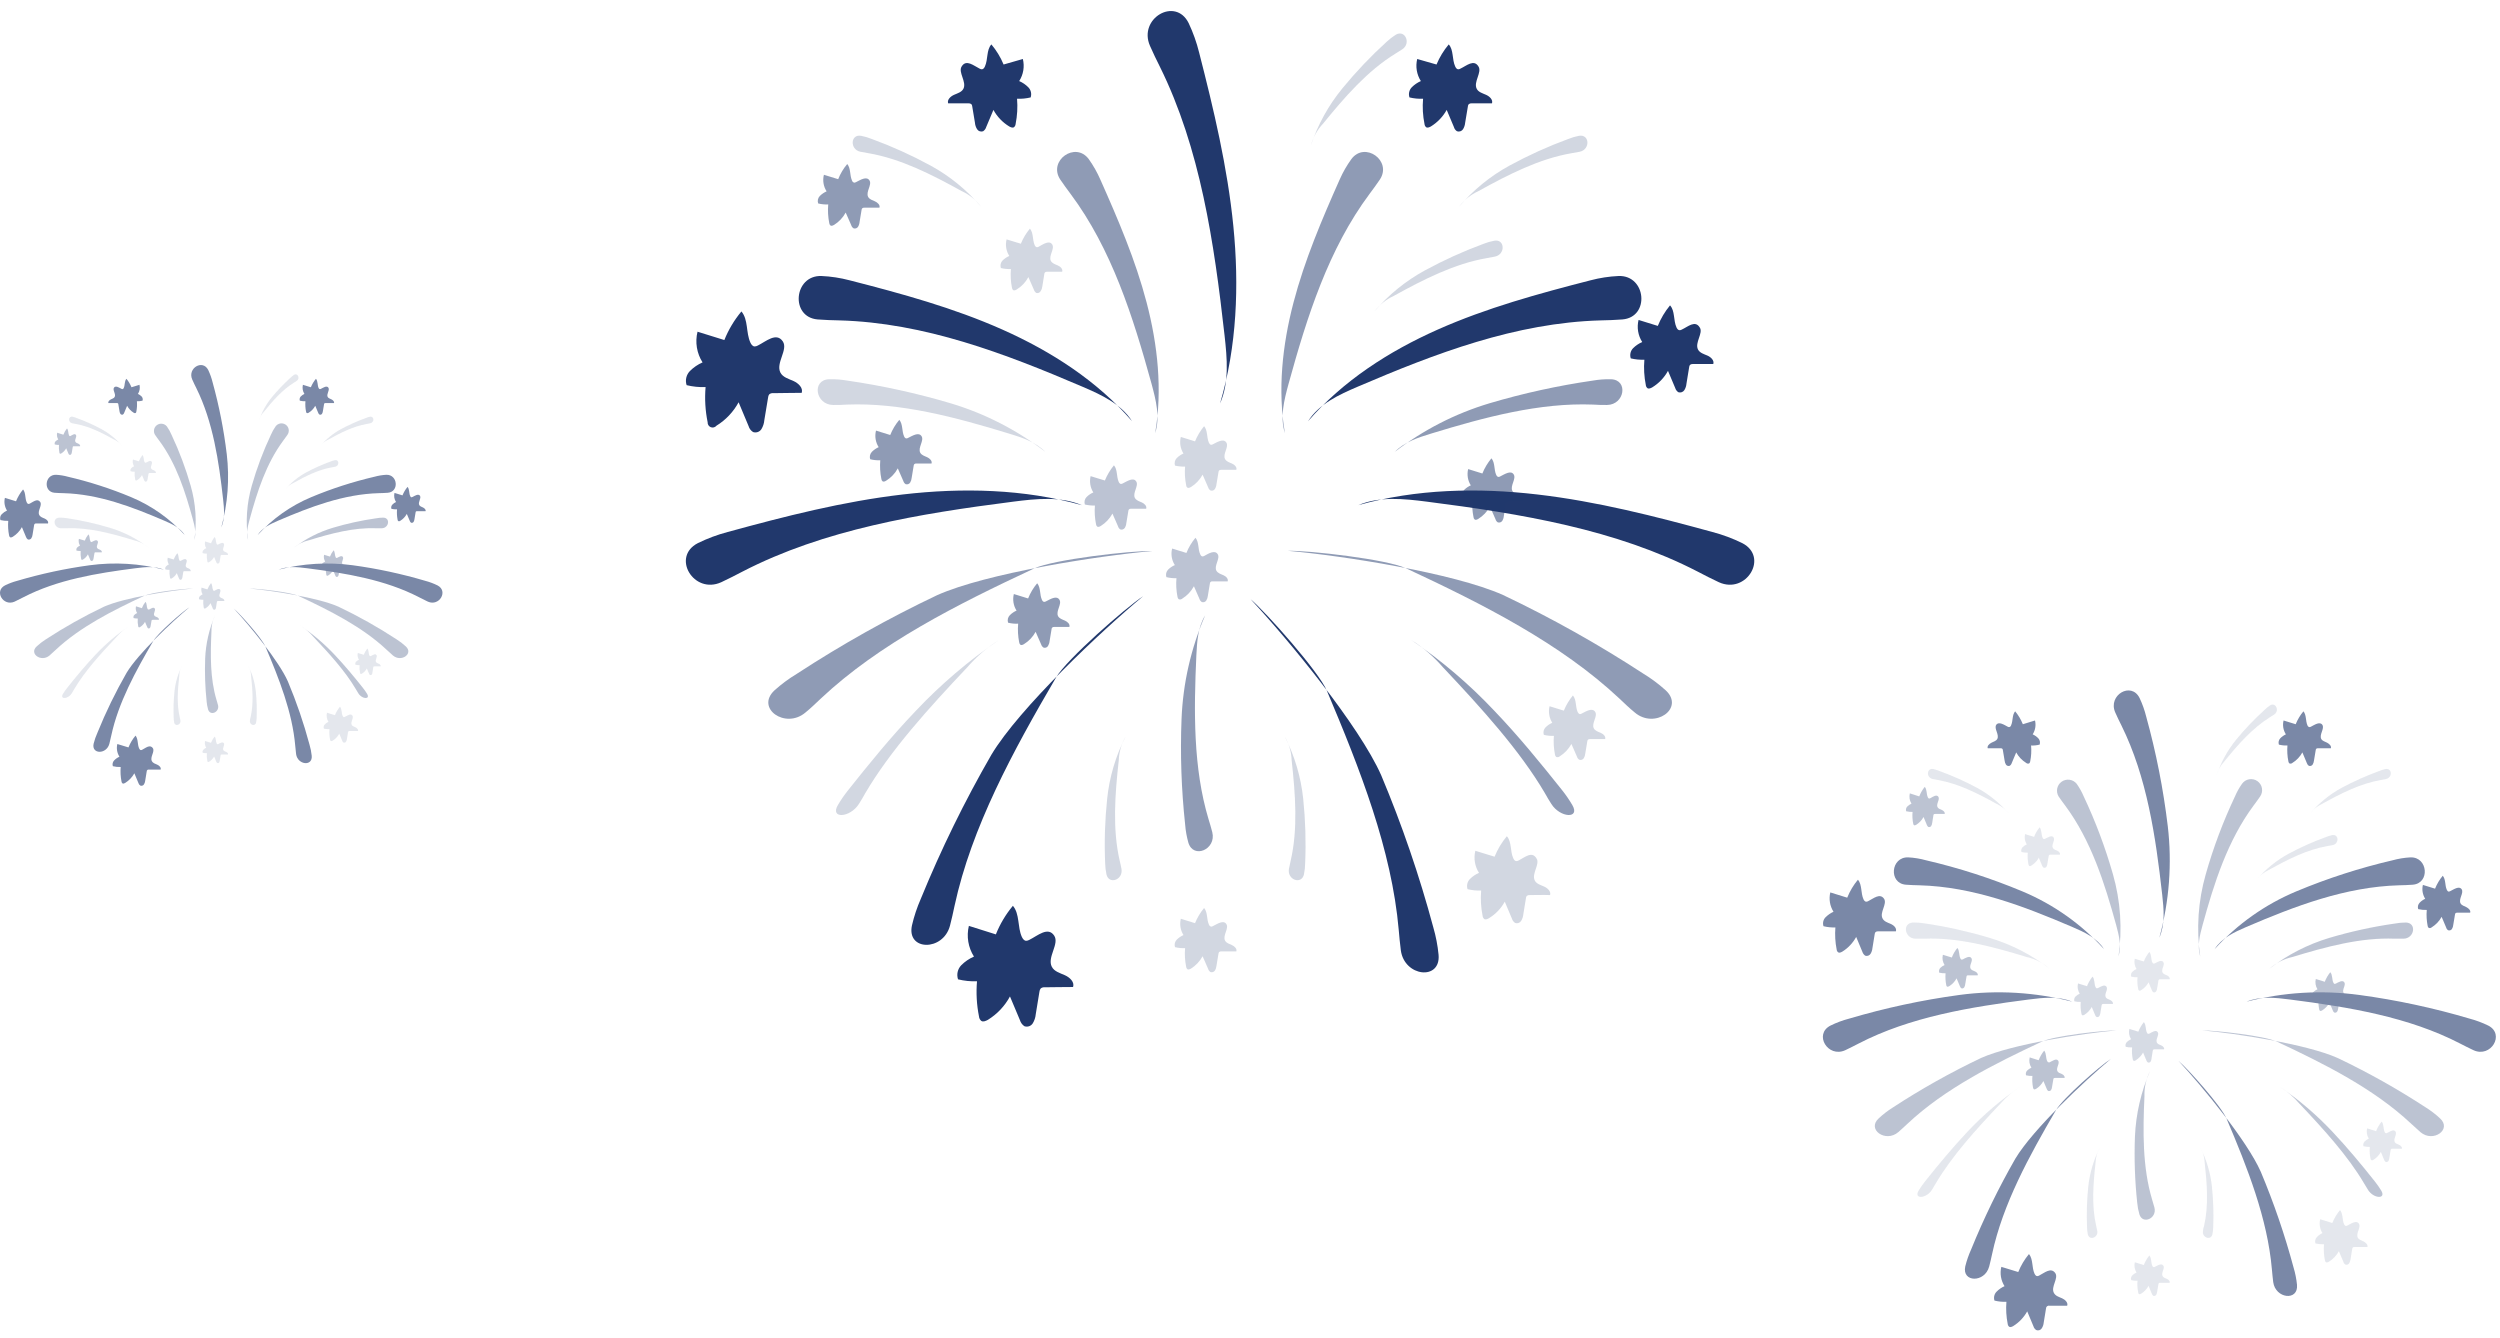 <svg width="226" height="121" viewBox="0 0 226 121" fill="none" xmlns="http://www.w3.org/2000/svg">
<g clip-path="url(#clip0_4199_27099)">
<path opacity="0.5" d="M98.426 14.387C97.216 12.745 94.716 14.527 95.846 16.229C96.141 16.674 96.466 17.103 96.771 17.517C100.496 22.509 102.426 28.633 104.091 34.663C104.496 36.16 104.891 37.718 104.426 39.156C105.091 35.242 104.661 31.199 103.656 27.355C102.651 23.512 101.086 19.863 99.471 16.234C99.188 15.584 98.838 14.965 98.426 14.387Z" fill="#21386C"/>
<path d="M74.251 24.95C71.751 24.875 71.421 28.678 73.921 28.878C74.576 28.933 75.241 28.948 75.871 28.963C83.566 29.172 90.846 31.958 97.841 34.953C99.556 35.686 101.341 36.51 102.341 38.082C99.186 34.434 95.036 31.763 90.621 29.796C86.206 27.83 81.501 26.542 76.801 25.339C75.968 25.119 75.113 24.988 74.251 24.95V24.95Z" fill="#21386C"/>
<path opacity="0.2" d="M74.946 34.284C73.356 34.344 73.716 36.595 75.316 36.61C75.731 36.61 76.151 36.61 76.546 36.575C81.401 36.38 86.376 37.718 91.196 39.19C92.381 39.55 93.631 39.959 94.491 40.843C91.931 38.869 89.029 37.382 85.931 36.455C82.877 35.55 79.763 34.866 76.611 34.408C76.061 34.312 75.504 34.27 74.946 34.284Z" fill="#21386C"/>
<path opacity="0.5" d="M107.426 76.168C107.876 77.69 109.976 76.782 109.591 75.234C109.491 74.83 109.366 74.431 109.251 74.052C107.856 69.404 107.921 64.263 108.151 59.237C108.211 57.999 108.296 56.691 108.941 55.638C107.661 58.604 106.939 61.78 106.811 65.007C106.686 68.183 106.795 71.365 107.136 74.526C107.178 75.081 107.275 75.632 107.426 76.168V76.168Z" fill="#21386C"/>
<path opacity="0.2" d="M77.836 12.276C76.881 12.111 76.811 13.499 77.761 13.714C78.011 13.768 78.261 13.808 78.501 13.848C81.426 14.348 84.226 15.775 86.921 17.268C87.615 17.583 88.218 18.067 88.676 18.675C87.398 17.171 85.854 15.913 84.121 14.966C82.414 14.037 80.641 13.234 78.816 12.566C78.5 12.436 78.172 12.339 77.836 12.276V12.276Z" fill="#21386C"/>
<path d="M63.086 49.099C60.661 50.346 62.711 53.766 65.201 52.633C65.851 52.333 66.486 51.999 67.096 51.684C74.501 47.851 83.096 46.438 91.596 45.35C93.671 45.085 95.886 44.851 97.806 45.669C92.571 44.197 86.991 44.072 81.601 44.701C76.211 45.33 70.966 46.673 65.776 48.095C64.848 48.339 63.947 48.675 63.086 49.099V49.099Z" fill="#21386C"/>
<path opacity="0.5" d="M70.011 62.411C68.271 64.033 71.011 65.95 72.816 64.408C73.316 64.003 73.751 63.574 74.186 63.165C79.496 58.173 86.511 54.649 93.496 51.385C95.211 50.581 102.271 49.767 104.151 49.812C99.231 50.252 89.181 51.809 84.711 53.806C80.329 55.887 76.092 58.262 72.031 60.914C71.312 61.348 70.635 61.849 70.011 62.411V62.411Z" fill="#21386C"/>
<path d="M82.441 83.655C81.941 85.976 85.256 86.011 85.876 83.69C86.036 83.086 86.166 82.472 86.291 81.888C87.826 74.785 91.581 67.887 95.471 61.238C96.426 59.606 101.766 54.929 103.341 53.895C99.541 57.05 92.146 64.018 89.626 68.221C87.205 72.421 85.07 76.778 83.236 81.264C82.898 82.035 82.632 82.835 82.441 83.655V83.655Z" fill="#21386C"/>
<path d="M107.456 2.093C106.266 -0.323 102.876 1.664 103.956 4.14C104.236 4.789 104.551 5.422 104.851 6.026C108.506 13.409 109.761 21.939 110.701 30.33C110.931 32.387 111.131 34.583 110.291 36.475C111.821 31.309 112.026 25.793 111.496 20.452C110.966 15.111 109.721 9.905 108.401 4.749C108.175 3.834 107.858 2.945 107.456 2.093V2.093Z" fill="#21386C"/>
<path d="M88.55 6.201C88.613 6.239 88.683 6.261 88.755 6.266C88.891 6.266 88.981 6.131 89.035 6.012C89.331 5.368 89.161 4.514 89.621 4.015C90.079 4.561 90.452 5.174 90.725 5.832L92.466 5.333C92.549 5.67 92.563 6.022 92.506 6.365C92.449 6.708 92.323 7.036 92.135 7.329C92.442 7.461 92.721 7.651 92.956 7.888C93.074 8.006 93.156 8.155 93.194 8.317C93.232 8.479 93.224 8.649 93.171 8.807C92.768 8.904 92.354 8.944 91.941 8.927C92.005 9.691 91.961 10.461 91.811 11.213C91.806 11.269 91.791 11.323 91.765 11.373C91.74 11.423 91.704 11.467 91.66 11.502C91.535 11.582 91.365 11.502 91.236 11.432C90.635 11.067 90.142 10.551 89.805 9.935L89.156 11.477C89.11 11.637 89.009 11.775 88.871 11.867C88.772 11.901 88.664 11.901 88.565 11.866C88.466 11.832 88.382 11.765 88.326 11.677C88.216 11.5 88.151 11.3 88.135 11.093L87.891 9.625C87.888 9.549 87.86 9.475 87.811 9.416C87.738 9.361 87.647 9.334 87.555 9.341C86.939 9.341 86.324 9.341 85.71 9.341C85.606 9.011 85.93 8.712 86.246 8.572C86.561 8.432 86.931 8.333 87.091 8.028C87.411 7.404 86.591 6.531 86.936 6.007C87.346 5.333 88.016 5.937 88.55 6.201Z" fill="#21386C"/>
<path opacity="0.5" d="M122.161 14.387C123.371 12.745 125.871 14.527 124.741 16.229C124.446 16.674 124.121 17.103 123.816 17.517C120.091 22.509 118.156 28.633 116.496 34.663C116.086 36.16 115.691 37.718 116.156 39.156C115.491 35.242 115.926 31.199 116.931 27.355C117.936 23.512 119.501 19.838 121.116 16.209C121.4 15.567 121.75 14.957 122.161 14.387Z" fill="#21386C"/>
<path d="M146.331 24.95C148.831 24.875 149.166 28.678 146.661 28.878C146.006 28.933 145.346 28.948 144.716 28.963C137.016 29.172 129.741 31.958 122.746 34.953C121.031 35.686 119.246 36.51 118.246 38.082C121.396 34.434 125.546 31.763 129.966 29.796C134.386 27.83 139.086 26.547 143.766 25.344C144.604 25.121 145.464 24.989 146.331 24.95V24.95Z" fill="#21386C"/>
<path opacity="0.5" d="M145.641 34.284C147.226 34.344 146.871 36.595 145.271 36.61C144.856 36.61 144.436 36.61 144.036 36.575C139.181 36.38 134.211 37.718 129.391 39.19C128.206 39.55 126.956 39.959 126.096 40.843C128.656 38.869 131.557 37.382 134.656 36.455C137.709 35.55 140.824 34.866 143.976 34.408C144.525 34.312 145.083 34.27 145.641 34.284V34.284Z" fill="#21386C"/>
<path opacity="0.2" d="M142.746 12.276C143.706 12.111 143.776 13.499 142.826 13.714C142.576 13.768 142.326 13.808 142.081 13.848C139.156 14.348 136.361 15.775 133.666 17.268C132.972 17.583 132.369 18.067 131.911 18.675C133.188 17.169 134.732 15.912 136.466 14.966C138.171 14.037 139.943 13.234 141.766 12.566C142.083 12.437 142.411 12.34 142.746 12.276V12.276Z" fill="#21386C"/>
<path opacity="0.2" d="M117.876 79.048C117.661 79.996 116.346 79.547 116.521 78.549C116.566 78.294 116.621 78.05 116.676 77.81C117.346 74.925 117.101 71.795 116.766 68.74C116.74 67.979 116.525 67.237 116.141 66.579C117.04 68.341 117.606 70.253 117.811 72.22C118.011 74.151 118.07 76.095 117.986 78.035C117.982 78.375 117.945 78.715 117.876 79.048V79.048Z" fill="#21386C"/>
<path opacity="0.5" d="M142.136 72.774C142.881 74.037 141.051 73.947 140.246 72.684C140.031 72.354 139.841 72.025 139.651 71.686C137.381 67.827 133.921 64.008 130.441 60.32C129.615 59.362 128.651 58.533 127.581 57.859C130.308 59.708 132.823 61.851 135.081 64.248C137.316 66.584 139.291 69.015 141.226 71.446C141.56 71.867 141.864 72.311 142.136 72.774V72.774Z" fill="#21386C"/>
<path opacity="0.2" d="M75.746 72.774C75.001 74.037 76.836 73.947 77.641 72.684C77.851 72.354 78.046 72.025 78.231 71.686C80.501 67.827 83.961 64.008 87.446 60.32C88.27 59.363 89.232 58.533 90.301 57.859C87.576 59.711 85.061 61.853 82.801 64.248C80.566 66.584 78.591 69.015 76.661 71.446C76.326 71.867 76.02 72.311 75.746 72.774V72.774Z" fill="#21386C"/>
<path opacity="0.2" d="M100.026 79.048C100.241 79.996 101.551 79.547 101.381 78.549C101.336 78.294 101.276 78.05 101.221 77.81C100.556 74.925 100.796 71.795 101.136 68.74C101.162 67.98 101.375 67.238 101.756 66.579C100.856 68.341 100.29 70.253 100.086 72.22C99.884 74.151 99.823 76.094 99.906 78.035C99.913 78.376 99.953 78.715 100.026 79.048V79.048Z" fill="#21386C"/>
<path opacity="0.2" d="M135.086 21.76C136.041 21.59 136.111 22.983 135.161 23.192C134.911 23.247 134.661 23.292 134.421 23.332C131.496 23.831 128.696 25.259 126.001 26.747C125.309 27.065 124.706 27.548 124.246 28.154C125.524 26.651 127.068 25.395 128.801 24.45C130.509 23.521 132.282 22.717 134.106 22.044C134.422 21.916 134.751 21.821 135.086 21.76V21.76Z" fill="#21386C"/>
<path opacity="0.2" d="M126.176 3.141C127.001 2.642 127.586 3.895 126.786 4.444C126.571 4.589 126.356 4.724 126.146 4.849C123.621 6.401 121.561 8.772 119.621 11.158C119.097 11.711 118.717 12.385 118.516 13.12C119.14 11.249 120.102 9.508 121.356 7.983C122.584 6.485 123.921 5.078 125.356 3.775C125.608 3.539 125.883 3.326 126.176 3.141V3.141Z" fill="#21386C"/>
<path d="M157.501 49.099C159.926 50.346 157.876 53.766 155.386 52.633C154.736 52.333 154.096 51.999 153.491 51.684C146.081 47.851 137.491 46.438 128.991 45.35C126.916 45.085 124.701 44.851 122.781 45.669C128.016 44.197 133.591 44.072 138.986 44.701C144.381 45.33 149.616 46.673 154.811 48.095C155.739 48.34 156.64 48.676 157.501 49.099V49.099Z" fill="#21386C"/>
<path opacity="0.5" d="M150.586 62.411C152.326 64.034 149.586 65.95 147.781 64.408C147.281 64.004 146.846 63.574 146.411 63.165C141.086 58.168 134.086 54.629 127.086 51.365C125.371 50.561 118.311 49.748 116.426 49.793C121.351 50.232 131.401 51.789 135.871 53.786C140.253 55.867 144.489 58.242 148.551 60.894C149.276 61.334 149.957 61.842 150.586 62.411V62.411Z" fill="#21386C"/>
<path d="M130.046 86.306C130.261 88.672 126.956 88.302 126.636 85.912C126.551 85.293 126.501 84.669 126.446 84.075C125.816 76.832 122.946 69.519 119.946 62.436C119.201 60.699 114.491 55.388 113.056 54.17C116.431 57.774 122.891 65.611 124.866 70.098C126.742 74.566 128.314 79.156 129.571 83.835C129.806 84.642 129.965 85.469 130.046 86.306V86.306Z" fill="#21386C"/>
<path d="M132.031 6.201C131.97 6.24 131.899 6.262 131.826 6.266C131.696 6.266 131.606 6.131 131.551 6.012C131.251 5.368 131.421 4.514 130.966 4.015C130.508 4.561 130.135 5.174 129.861 5.832L128.116 5.333C128.034 5.671 128.021 6.021 128.077 6.365C128.134 6.708 128.26 7.036 128.446 7.329C128.14 7.463 127.862 7.652 127.626 7.888C127.51 8.007 127.429 8.156 127.392 8.318C127.355 8.48 127.363 8.649 127.416 8.807C127.819 8.904 128.233 8.944 128.646 8.927C128.579 9.691 128.623 10.461 128.776 11.213C128.78 11.269 128.796 11.323 128.822 11.373C128.847 11.423 128.883 11.467 128.926 11.502C129.051 11.582 129.221 11.502 129.351 11.432C129.949 11.064 130.441 10.548 130.781 9.935L131.431 11.477C131.473 11.639 131.575 11.778 131.716 11.867C131.815 11.901 131.923 11.901 132.022 11.866C132.121 11.832 132.205 11.765 132.261 11.677C132.368 11.499 132.433 11.3 132.451 11.093L132.696 9.625C132.699 9.549 132.727 9.475 132.776 9.416C132.849 9.361 132.94 9.334 133.031 9.341C133.648 9.341 134.263 9.341 134.876 9.341C134.981 9.011 134.656 8.712 134.341 8.572C134.026 8.432 133.651 8.333 133.496 8.028C133.176 7.404 133.996 6.531 133.651 6.007C133.241 5.333 132.586 5.937 132.031 6.201Z" fill="#21386C"/>
<path opacity="0.2" d="M137.286 77.785C137.224 77.822 137.153 77.842 137.081 77.845C136.946 77.845 136.856 77.71 136.801 77.59C136.506 76.951 136.676 76.118 136.221 75.594C135.756 76.149 135.382 76.774 135.111 77.446L133.371 76.912C133.288 77.249 133.274 77.6 133.331 77.944C133.388 78.287 133.514 78.615 133.701 78.908C133.395 79.038 133.116 79.227 132.881 79.462C132.765 79.581 132.683 79.729 132.645 79.891C132.607 80.053 132.614 80.223 132.666 80.381C133.068 80.48 133.482 80.522 133.896 80.505C133.832 81.268 133.875 82.036 134.026 82.787C134.037 82.9 134.091 83.005 134.176 83.081C134.306 83.161 134.471 83.081 134.601 83.006C135.202 82.642 135.696 82.126 136.031 81.509L136.681 83.051C136.728 83.21 136.831 83.346 136.971 83.436C137.069 83.471 137.176 83.472 137.274 83.438C137.372 83.405 137.456 83.338 137.511 83.251C137.619 83.073 137.686 82.874 137.706 82.667L137.946 81.194C137.949 81.118 137.977 81.044 138.026 80.985C138.101 80.93 138.194 80.906 138.286 80.915C138.896 80.915 139.511 80.89 140.126 80.915C140.231 80.59 139.906 80.286 139.591 80.146C139.276 80.006 138.906 79.906 138.746 79.602C138.426 78.983 139.246 78.105 138.901 77.605C138.491 76.897 137.821 77.52 137.286 77.785Z" fill="#21386C"/>
<path d="M152.041 29.791C151.98 29.83 151.909 29.851 151.836 29.851C151.701 29.851 151.611 29.721 151.556 29.602C151.261 28.958 151.431 28.104 150.971 27.605C150.509 28.164 150.137 28.79 149.866 29.462L148.126 28.923C148.043 29.261 148.029 29.612 148.086 29.955C148.143 30.298 148.269 30.626 148.456 30.919C148.151 31.051 147.872 31.239 147.636 31.473C147.518 31.592 147.435 31.742 147.398 31.905C147.36 32.068 147.368 32.238 147.421 32.397C147.823 32.494 148.238 32.535 148.651 32.517C148.587 33.281 148.631 34.051 148.781 34.803C148.785 34.859 148.801 34.913 148.826 34.963C148.852 35.013 148.888 35.057 148.931 35.092C149.056 35.172 149.226 35.092 149.356 35.022C149.956 34.657 150.449 34.141 150.786 33.525L151.436 35.067C151.482 35.227 151.583 35.365 151.721 35.457C151.82 35.49 151.927 35.49 152.026 35.455C152.125 35.421 152.209 35.355 152.266 35.267C152.375 35.09 152.44 34.89 152.456 34.683L152.701 33.185C152.705 33.111 152.733 33.039 152.781 32.981C152.854 32.926 152.945 32.899 153.036 32.906C153.651 32.906 154.266 32.906 154.881 32.906C154.986 32.582 154.661 32.277 154.346 32.142C154.031 32.008 153.661 31.903 153.501 31.598C153.181 30.974 154.001 30.101 153.656 29.602C153.246 28.918 152.586 29.537 152.041 29.791Z" fill="#21386C"/>
<path d="M93.051 84.963C92.965 85.015 92.867 85.044 92.766 85.048C92.581 85.048 92.456 84.863 92.376 84.698C91.966 83.8 92.201 82.637 91.566 81.883C90.92 82.659 90.4 83.532 90.026 84.469L87.586 83.7C87.473 84.17 87.455 84.658 87.534 85.134C87.613 85.611 87.787 86.067 88.046 86.475C87.618 86.661 87.23 86.925 86.901 87.254C86.739 87.42 86.626 87.627 86.574 87.852C86.522 88.077 86.533 88.312 86.606 88.532C87.167 88.67 87.744 88.729 88.321 88.707C88.231 89.77 88.291 90.84 88.501 91.886C88.507 91.965 88.528 92.041 88.564 92.11C88.6 92.18 88.65 92.241 88.711 92.291C88.886 92.406 89.121 92.291 89.301 92.196C90.142 91.677 90.832 90.948 91.301 90.079L92.206 92.231C92.273 92.451 92.414 92.642 92.606 92.77C92.743 92.819 92.892 92.819 93.029 92.772C93.166 92.725 93.283 92.633 93.361 92.51C93.513 92.262 93.606 91.982 93.631 91.692L93.966 89.645C93.975 89.539 94.015 89.439 94.081 89.356C94.183 89.275 94.312 89.238 94.441 89.251C95.296 89.251 96.151 89.221 97.006 89.226C97.156 88.772 96.701 88.352 96.261 88.158C95.821 87.963 95.306 87.823 95.086 87.399C94.636 86.535 95.791 85.332 95.301 84.584C94.736 83.73 93.801 84.594 93.051 84.963Z" fill="#21386C"/>
<path d="M68.51 31.234C68.423 31.287 68.323 31.316 68.221 31.319C68.04 31.319 67.91 31.134 67.835 30.969C67.421 30.071 67.66 28.908 67.025 28.154C66.378 28.93 65.856 29.802 65.481 30.74L63.056 29.986C62.94 30.455 62.921 30.943 62.999 31.42C63.078 31.897 63.251 32.353 63.511 32.761C63.085 32.946 62.698 33.211 62.37 33.54C62.208 33.705 62.094 33.911 62.041 34.137C61.988 34.362 61.998 34.598 62.071 34.818C62.631 34.956 63.209 35.014 63.785 34.992C63.694 36.056 63.757 37.127 63.971 38.172C63.965 38.267 63.989 38.362 64.041 38.442C64.092 38.523 64.168 38.585 64.257 38.619C64.346 38.654 64.444 38.659 64.536 38.634C64.629 38.609 64.711 38.556 64.77 38.482C65.611 37.963 66.301 37.233 66.77 36.365L67.671 38.517C67.735 38.74 67.879 38.931 68.076 39.056C68.212 39.103 68.361 39.104 68.498 39.056C68.635 39.009 68.752 38.918 68.831 38.796C68.982 38.548 69.073 38.267 69.096 37.977L69.436 35.931C69.441 35.825 69.479 35.724 69.546 35.641C69.648 35.563 69.777 35.527 69.906 35.542C70.76 35.542 71.615 35.507 72.475 35.512C72.621 35.057 72.165 34.638 71.731 34.443C71.296 34.249 70.77 34.109 70.55 33.685C70.106 32.821 71.26 31.618 70.77 30.869C70.191 30.001 69.255 30.864 68.51 31.234Z" fill="#21386C"/>
<path opacity="0.2" d="M142.981 64.508C142.936 64.536 142.884 64.552 142.831 64.552C142.731 64.552 142.666 64.453 142.621 64.368C142.401 63.869 142.531 63.275 142.191 62.87C141.849 63.283 141.572 63.746 141.371 64.243L140.081 63.844C140.019 64.097 140.009 64.36 140.051 64.617C140.093 64.874 140.187 65.121 140.326 65.341C140.099 65.437 139.894 65.576 139.721 65.751C139.634 65.838 139.573 65.948 139.545 66.067C139.517 66.187 139.522 66.312 139.561 66.429C139.858 66.503 140.165 66.535 140.471 66.524C140.424 67.088 140.458 67.656 140.571 68.211C140.573 68.253 140.584 68.293 140.603 68.33C140.622 68.367 140.649 68.4 140.681 68.426C140.733 68.447 140.79 68.453 140.845 68.445C140.901 68.436 140.953 68.412 140.996 68.376C141.44 68.099 141.805 67.712 142.056 67.253L142.556 68.396C142.589 68.513 142.663 68.614 142.766 68.68C142.839 68.707 142.918 68.708 142.992 68.683C143.065 68.659 143.128 68.61 143.171 68.546C143.25 68.414 143.298 68.265 143.311 68.112L143.491 67.023C143.495 66.967 143.516 66.913 143.551 66.869C143.577 66.847 143.607 66.831 143.64 66.821C143.673 66.812 143.707 66.809 143.741 66.814H145.106C145.181 66.574 144.941 66.35 144.706 66.25C144.471 66.15 144.206 66.07 144.081 65.845C143.846 65.386 144.461 64.747 144.201 64.348C143.941 63.949 143.376 64.308 142.981 64.508Z" fill="#21386C"/>
<path opacity="0.2" d="M109.641 83.725C109.594 83.75 109.543 83.765 109.491 83.77C109.443 83.759 109.399 83.736 109.363 83.702C109.327 83.669 109.3 83.627 109.286 83.58C109.066 83.106 109.191 82.487 108.851 82.083C108.508 82.495 108.231 82.958 108.031 83.455L106.746 83.056C106.685 83.305 106.675 83.564 106.716 83.817C106.757 84.07 106.849 84.312 106.986 84.529C106.761 84.63 106.557 84.77 106.381 84.943C106.294 85.03 106.234 85.14 106.205 85.26C106.177 85.38 106.182 85.505 106.221 85.622C106.518 85.696 106.825 85.727 107.131 85.712C107.084 86.278 107.117 86.847 107.231 87.404C107.234 87.445 107.245 87.485 107.264 87.522C107.283 87.559 107.309 87.592 107.341 87.618C107.436 87.678 107.561 87.618 107.656 87.569C108.1 87.291 108.465 86.904 108.716 86.445L109.216 87.588C109.249 87.706 109.324 87.807 109.426 87.873C109.499 87.898 109.579 87.897 109.652 87.872C109.726 87.847 109.788 87.798 109.831 87.733C109.911 87.601 109.958 87.453 109.971 87.299L110.151 86.211C110.155 86.156 110.176 86.103 110.211 86.061C110.265 86.019 110.333 85.999 110.401 86.006C110.858 86.006 111.313 86.006 111.766 86.006C111.841 85.766 111.601 85.542 111.371 85.437C111.141 85.332 110.871 85.262 110.746 85.033C110.506 84.574 111.121 83.935 110.861 83.535C110.601 83.136 110.041 83.525 109.641 83.725Z" fill="#21386C"/>
<path opacity="0.5" d="M77.376 16.469C77.33 16.494 77.279 16.509 77.226 16.514C77.178 16.503 77.134 16.48 77.098 16.446C77.062 16.413 77.036 16.371 77.021 16.324C76.801 15.825 76.926 15.231 76.591 14.827C76.245 15.236 75.968 15.7 75.771 16.199L74.481 15.8C74.416 16.053 74.405 16.317 74.447 16.574C74.489 16.832 74.584 17.078 74.726 17.297C74.5 17.398 74.293 17.538 74.116 17.712C74.03 17.799 73.97 17.909 73.942 18.029C73.915 18.149 73.922 18.274 73.961 18.391C74.258 18.466 74.565 18.496 74.871 18.48C74.822 19.046 74.854 19.616 74.966 20.173C74.969 20.214 74.981 20.254 74.999 20.291C75.018 20.328 75.044 20.361 75.076 20.387C75.171 20.447 75.296 20.387 75.391 20.337C75.837 20.062 76.202 19.675 76.451 19.214L76.951 20.357C76.985 20.475 77.062 20.577 77.166 20.642C77.239 20.666 77.318 20.666 77.39 20.64C77.463 20.615 77.525 20.567 77.566 20.502C77.646 20.37 77.694 20.221 77.706 20.068L77.886 18.98C77.889 18.924 77.91 18.872 77.946 18.83C78 18.787 78.068 18.768 78.136 18.775C78.593 18.775 79.048 18.775 79.501 18.775C79.581 18.535 79.336 18.311 79.106 18.206C78.876 18.101 78.606 18.031 78.481 17.802C78.241 17.342 78.856 16.703 78.596 16.304C78.336 15.905 77.776 16.269 77.376 16.469Z" fill="#21386C"/>
<path opacity="0.5" d="M94.551 54.365C94.504 54.394 94.451 54.409 94.396 54.41C94.301 54.41 94.231 54.315 94.191 54.225C93.971 53.751 94.096 53.132 93.761 52.727C93.416 53.139 93.139 53.602 92.941 54.1L91.651 53.701C91.588 53.954 91.578 54.217 91.62 54.475C91.662 54.732 91.756 54.978 91.896 55.198C91.67 55.298 91.465 55.438 91.291 55.613C91.204 55.7 91.143 55.809 91.114 55.929C91.086 56.049 91.092 56.175 91.131 56.291C91.428 56.366 91.735 56.397 92.041 56.381C91.992 56.947 92.024 57.517 92.136 58.074C92.144 58.156 92.184 58.233 92.246 58.288C92.341 58.348 92.466 58.288 92.561 58.233C93.007 57.961 93.373 57.575 93.621 57.115L94.121 58.258C94.158 58.375 94.234 58.475 94.336 58.543C94.409 58.568 94.488 58.568 94.56 58.543C94.633 58.517 94.695 58.468 94.736 58.403C94.817 58.271 94.867 58.123 94.881 57.969L95.061 56.88C95.062 56.825 95.083 56.772 95.121 56.731C95.147 56.709 95.177 56.693 95.21 56.683C95.243 56.674 95.277 56.671 95.311 56.676C95.766 56.676 96.221 56.676 96.671 56.676C96.751 56.436 96.511 56.212 96.276 56.107C96.041 56.002 95.776 55.927 95.651 55.703C95.416 55.243 96.031 54.604 95.766 54.205C95.501 53.806 94.946 54.17 94.551 54.365Z" fill="#21386C"/>
<path opacity="0.5" d="M82.086 39.59C82.041 39.619 81.989 39.634 81.936 39.635C81.836 39.635 81.771 39.54 81.731 39.45C81.511 38.976 81.636 38.357 81.296 37.952C80.953 38.365 80.676 38.828 80.476 39.325L79.191 38.926C79.127 39.178 79.115 39.442 79.156 39.699C79.197 39.957 79.291 40.203 79.431 40.423C79.207 40.525 79.002 40.665 78.826 40.837C78.739 40.925 78.678 41.034 78.65 41.154C78.621 41.274 78.627 41.4 78.666 41.516C78.963 41.591 79.27 41.621 79.576 41.606C79.529 42.172 79.562 42.742 79.676 43.298C79.679 43.34 79.69 43.38 79.709 43.417C79.728 43.454 79.754 43.486 79.786 43.513C79.881 43.573 80.006 43.513 80.101 43.458C80.547 43.185 80.913 42.8 81.161 42.34L81.661 43.483C81.694 43.6 81.769 43.702 81.871 43.768C81.945 43.792 82.024 43.792 82.097 43.767C82.171 43.742 82.234 43.693 82.276 43.628C82.356 43.496 82.403 43.347 82.416 43.194L82.596 42.105C82.599 42.05 82.62 41.998 82.656 41.956C82.71 41.913 82.778 41.893 82.846 41.901C83.299 41.901 83.754 41.901 84.211 41.901C84.286 41.661 84.046 41.437 83.816 41.332C83.586 41.227 83.316 41.152 83.191 40.927C82.951 40.468 83.566 39.829 83.306 39.43C83.046 39.031 82.486 39.395 82.086 39.59Z" fill="#21386C"/>
<path opacity="0.5" d="M135.616 43.069C135.571 43.097 135.519 43.113 135.466 43.114C135.366 43.114 135.301 43.019 135.256 42.929C135.041 42.455 135.166 41.836 134.826 41.432C134.483 41.844 134.206 42.307 134.006 42.804L132.721 42.405C132.66 42.654 132.65 42.913 132.691 43.166C132.733 43.419 132.824 43.661 132.961 43.877C132.734 43.975 132.529 44.116 132.356 44.292C132.269 44.379 132.208 44.489 132.18 44.609C132.152 44.728 132.157 44.854 132.196 44.971C132.494 45.043 132.8 45.073 133.106 45.06C133.059 45.626 133.093 46.196 133.206 46.753C133.209 46.794 133.221 46.834 133.239 46.871C133.258 46.908 133.284 46.941 133.316 46.967C133.411 47.027 133.536 46.967 133.631 46.912C134.075 46.637 134.44 46.252 134.691 45.794L135.191 46.932C135.223 47.051 135.298 47.154 135.401 47.222C135.475 47.247 135.554 47.246 135.628 47.221C135.701 47.196 135.764 47.147 135.806 47.082C135.886 46.95 135.934 46.801 135.946 46.648L136.126 45.56C136.13 45.503 136.151 45.449 136.186 45.405C136.241 45.365 136.309 45.347 136.376 45.355C136.83 45.355 137.285 45.355 137.741 45.355C137.816 45.115 137.576 44.891 137.346 44.786C137.116 44.681 136.846 44.606 136.721 44.382C136.481 43.922 137.096 43.283 136.836 42.884C136.576 42.485 136.016 42.874 135.616 43.069Z" fill="#21386C"/>
<path opacity="0.2" d="M109.64 40.164C109.596 40.193 109.544 40.209 109.491 40.209C109.391 40.209 109.326 40.109 109.286 40.024C109.066 39.525 109.191 38.931 108.851 38.527C108.51 38.94 108.233 39.403 108.031 39.899L106.746 39.5C106.682 39.753 106.67 40.016 106.711 40.273C106.753 40.531 106.846 40.777 106.985 40.997C106.76 41.096 106.555 41.234 106.381 41.407C106.293 41.495 106.232 41.606 106.204 41.726C106.176 41.847 106.182 41.973 106.22 42.091C106.519 42.16 106.825 42.19 107.131 42.18C107.084 42.745 107.117 43.313 107.231 43.868C107.232 43.909 107.243 43.95 107.262 43.987C107.281 44.024 107.308 44.056 107.341 44.082C107.436 44.147 107.561 44.082 107.656 44.032C108.101 43.757 108.467 43.37 108.716 42.909L109.216 44.052C109.248 44.169 109.323 44.271 109.426 44.337C109.498 44.364 109.578 44.365 109.652 44.341C109.726 44.316 109.789 44.267 109.83 44.202C109.91 44.07 109.958 43.921 109.97 43.768L110.151 42.68C110.154 42.623 110.175 42.569 110.211 42.525C110.266 42.487 110.333 42.467 110.401 42.47C110.857 42.47 111.312 42.47 111.765 42.47C111.84 42.23 111.601 42.006 111.371 41.906C111.141 41.806 110.871 41.726 110.746 41.502C110.506 41.042 111.12 40.403 110.86 40.004C110.6 39.605 110.04 39.969 109.64 40.164Z" fill="#21386C"/>
<path opacity="0.3" d="M101.491 43.703C101.446 43.731 101.394 43.747 101.341 43.748C101.241 43.748 101.176 43.653 101.131 43.563C100.911 43.064 101.041 42.47 100.701 42.065C100.36 42.479 100.084 42.942 99.881 43.438L98.591 43.044C98.532 43.293 98.523 43.552 98.565 43.805C98.607 44.057 98.699 44.299 98.836 44.516C98.611 44.614 98.405 44.752 98.231 44.926C98.144 45.014 98.083 45.124 98.055 45.245C98.027 45.366 98.032 45.492 98.071 45.609C98.369 45.679 98.675 45.709 98.981 45.699C98.934 46.265 98.968 46.835 99.081 47.391C99.084 47.433 99.095 47.473 99.114 47.51C99.133 47.547 99.159 47.58 99.191 47.606C99.286 47.666 99.411 47.606 99.506 47.551C99.952 47.276 100.317 46.888 100.566 46.428L101.066 47.571C101.098 47.69 101.173 47.793 101.276 47.861C101.35 47.885 101.429 47.885 101.503 47.86C101.576 47.835 101.639 47.786 101.681 47.721C101.761 47.589 101.809 47.44 101.821 47.287L102.001 46.198C102.005 46.142 102.026 46.088 102.061 46.044C102.116 46.004 102.183 45.985 102.251 45.989C102.706 45.989 103.161 45.989 103.616 45.989C103.691 45.744 103.451 45.52 103.221 45.42C102.991 45.32 102.721 45.24 102.596 45.015C102.356 44.556 102.971 43.917 102.711 43.518C102.451 43.119 101.891 43.508 101.491 43.703Z" fill="#21386C"/>
<path opacity="0.2" d="M93.896 22.304C93.85 22.333 93.796 22.349 93.741 22.349C93.646 22.349 93.576 22.254 93.536 22.164C93.316 21.665 93.441 21.071 93.106 20.667C92.763 21.077 92.486 21.538 92.286 22.034L90.996 21.64C90.931 21.893 90.92 22.157 90.962 22.414C91.004 22.672 91.099 22.918 91.241 23.138C91.015 23.236 90.808 23.375 90.631 23.547C90.546 23.636 90.487 23.747 90.459 23.867C90.432 23.988 90.438 24.113 90.476 24.231C90.774 24.303 91.08 24.333 91.386 24.321C91.338 24.886 91.37 25.456 91.481 26.013C91.484 26.054 91.496 26.094 91.514 26.131C91.533 26.168 91.559 26.201 91.591 26.227C91.686 26.287 91.811 26.227 91.906 26.172C92.354 25.899 92.72 25.511 92.966 25.049L93.466 26.192C93.502 26.311 93.578 26.413 93.681 26.482C93.76 26.505 93.844 26.499 93.918 26.465C93.993 26.431 94.052 26.372 94.086 26.297C94.168 26.166 94.217 26.017 94.231 25.863L94.406 24.775C94.41 24.718 94.431 24.664 94.466 24.62C94.522 24.582 94.589 24.563 94.656 24.565C95.111 24.565 95.566 24.565 96.021 24.565C96.101 24.321 95.861 24.096 95.626 23.996C95.391 23.896 95.126 23.816 95.001 23.592C94.766 23.133 95.376 22.494 95.116 22.094C94.856 21.695 94.291 22.084 93.896 22.304Z" fill="#21386C"/>
<path opacity="0.3" d="M108.861 50.257C108.813 50.284 108.76 50.299 108.706 50.302C108.611 50.302 108.541 50.202 108.501 50.112C108.281 49.638 108.406 49.024 108.071 48.614C107.727 49.026 107.45 49.489 107.251 49.987L105.961 49.588C105.896 49.841 105.885 50.104 105.927 50.362C105.969 50.62 106.064 50.866 106.206 51.085C105.978 51.182 105.771 51.321 105.596 51.495C105.511 51.583 105.452 51.693 105.424 51.813C105.397 51.932 105.403 52.057 105.441 52.173C105.738 52.247 106.044 52.279 106.351 52.268C106.302 52.832 106.334 53.4 106.446 53.956C106.454 54.038 106.493 54.115 106.556 54.17C106.608 54.191 106.664 54.197 106.72 54.189C106.775 54.18 106.828 54.156 106.871 54.12C107.316 53.845 107.682 53.458 107.931 52.997L108.431 54.14C108.465 54.258 108.541 54.359 108.646 54.425C108.718 54.45 108.796 54.45 108.869 54.425C108.941 54.401 109.003 54.353 109.046 54.29C109.127 54.158 109.177 54.01 109.191 53.856L109.371 52.767C109.369 52.736 109.375 52.705 109.387 52.676C109.4 52.647 109.419 52.621 109.443 52.601C109.468 52.58 109.496 52.566 109.527 52.559C109.558 52.551 109.59 52.551 109.621 52.558C110.076 52.558 110.526 52.558 110.981 52.558C111.061 52.318 110.821 52.094 110.586 51.994C110.351 51.894 110.086 51.814 109.961 51.59C109.726 51.13 110.336 50.491 110.076 50.092C109.816 49.693 109.256 50.037 108.861 50.257Z" fill="#21386C"/>
<g opacity="0.6">
<path opacity="0.5" d="M187.73 70.852C187.569 70.654 187.34 70.524 187.087 70.49C186.834 70.455 186.578 70.518 186.37 70.666C186.163 70.814 186.019 71.035 185.97 71.285C185.921 71.535 185.969 71.794 186.105 72.01C186.29 72.289 186.495 72.559 186.69 72.819C189.035 75.983 190.25 79.807 191.3 83.62C191.555 84.554 191.8 85.547 191.51 86.47C191.872 83.984 191.701 81.449 191.01 79.033C190.323 76.625 189.442 74.276 188.375 72.01C188.201 71.602 187.985 71.214 187.73 70.852V70.852Z" fill="#21386C"/>
<path d="M172.499 77.506C170.914 77.456 170.714 79.852 172.289 79.977C172.704 80.011 173.119 80.021 173.519 80.031C178.369 80.161 182.949 81.918 187.354 83.805C188.439 84.269 189.574 84.803 190.204 85.802C188.158 83.541 185.638 81.759 182.824 80.581C180.005 79.402 177.091 78.462 174.114 77.77C173.587 77.623 173.046 77.534 172.499 77.506V77.506Z" fill="#21386C"/>
<path opacity="0.2" d="M172.94 83.396C171.94 83.431 172.165 84.853 173.175 84.858C173.435 84.858 173.675 84.858 173.95 84.858C177.01 84.734 180.14 85.577 183.18 86.505C183.948 86.674 184.662 87.033 185.255 87.549C183.641 86.305 181.813 85.368 179.86 84.783C177.941 84.206 175.983 83.769 174 83.476C173.65 83.416 173.295 83.389 172.94 83.396V83.396Z" fill="#21386C"/>
<path opacity="0.5" d="M193.399 109.766C193.684 110.725 195.004 110.155 194.764 109.177C194.699 108.923 194.624 108.678 194.549 108.433C193.674 105.503 193.714 102.269 193.859 99.099C193.835 98.314 194.006 97.535 194.359 96.833C193.549 98.7 193.088 100.7 192.999 102.733C192.922 104.732 192.991 106.734 193.204 108.723C193.236 109.076 193.302 109.425 193.399 109.766V109.766Z" fill="#21386C"/>
<path opacity="0.2" d="M174.765 69.519C174.16 69.414 174.115 70.293 174.715 70.423L175.18 70.513C177.025 70.827 178.785 71.725 180.485 72.664C180.921 72.862 181.301 73.165 181.59 73.547C180.785 72.601 179.812 71.811 178.72 71.216C177.644 70.638 176.528 70.137 175.38 69.719C175.181 69.635 174.975 69.568 174.765 69.519Z" fill="#21386C"/>
<path d="M165.47 92.715C163.945 93.499 165.235 95.655 166.805 94.941C167.215 94.751 167.615 94.542 167.995 94.347C172.665 91.926 178.085 91.038 183.415 90.354C184.725 90.184 186.12 90.039 187.33 90.554C183.998 89.691 180.53 89.484 177.12 89.945C173.748 90.404 170.417 91.12 167.155 92.086C166.573 92.238 166.008 92.449 165.47 92.715Z" fill="#21386C"/>
<path opacity="0.5" d="M169.835 101.101C168.735 102.099 170.45 103.327 171.6 102.349C171.9 102.089 172.19 101.82 172.46 101.565C175.805 98.43 180.225 96.199 184.625 94.143C185.705 93.643 190.125 93.144 191.34 93.144C188.24 93.424 181.905 94.387 179.09 95.64C176.325 96.956 173.652 98.457 171.09 100.132C170.642 100.415 170.222 100.74 169.835 101.101Z" fill="#21386C"/>
<path d="M177.659 114.483C177.339 115.946 179.434 115.981 179.824 114.483C179.924 114.104 180.009 113.72 180.089 113.35C181.054 108.858 183.419 104.53 185.869 100.342C186.469 99.314 189.834 96.349 190.829 95.72C188.434 97.717 183.774 102.094 182.189 104.74C180.672 107.386 179.336 110.131 178.189 112.956C177.966 113.448 177.789 113.959 177.659 114.483Z" fill="#21386C"/>
<path d="M193.42 63.105C192.67 61.583 190.535 62.836 191.215 64.398C191.39 64.802 191.59 65.201 191.78 65.586C194.08 70.233 194.875 75.609 195.465 80.895C195.61 82.188 195.735 83.57 195.205 84.763C196.106 81.479 196.365 78.052 195.965 74.671C195.565 71.329 194.913 68.021 194.015 64.777C193.873 64.201 193.673 63.641 193.42 63.105V63.105Z" fill="#21386C"/>
<path d="M181.5 65.696C181.537 65.719 181.581 65.731 181.625 65.731C181.666 65.724 181.704 65.706 181.735 65.678C181.766 65.651 181.788 65.615 181.8 65.576C181.99 65.166 181.88 64.642 182.17 64.303C182.461 64.654 182.695 65.048 182.865 65.471L183.965 65.132C184.016 65.344 184.023 65.564 183.987 65.779C183.951 65.995 183.872 66.2 183.755 66.385C183.941 66.47 184.111 66.588 184.255 66.734C184.327 66.809 184.378 66.903 184.401 67.005C184.423 67.107 184.418 67.214 184.385 67.313C184.132 67.377 183.871 67.404 183.61 67.393C183.653 67.873 183.626 68.358 183.53 68.83C183.523 68.902 183.489 68.968 183.435 69.015C183.391 69.032 183.343 69.037 183.296 69.029C183.249 69.022 183.206 69.001 183.17 68.97C182.79 68.737 182.478 68.408 182.265 68.017L181.86 68.985C181.83 69.086 181.764 69.173 181.675 69.23C181.613 69.251 181.547 69.252 181.485 69.231C181.423 69.21 181.37 69.169 181.335 69.115C181.268 69.002 181.227 68.876 181.215 68.746L181.06 67.817C181.058 67.769 181.041 67.724 181.01 67.687C180.964 67.652 180.907 67.636 180.85 67.642C180.46 67.642 180.075 67.642 179.69 67.642C179.62 67.438 179.825 67.248 180.025 67.143C180.225 67.038 180.455 66.988 180.555 66.799C180.76 66.404 180.235 65.86 180.46 65.526C180.685 65.192 181.175 65.526 181.5 65.696Z" fill="#21386C"/>
<path opacity="0.5" d="M202.68 70.852C202.834 70.636 203.067 70.49 203.329 70.446C203.59 70.402 203.859 70.464 204.075 70.617C204.291 70.771 204.437 71.004 204.481 71.265C204.525 71.526 204.464 71.794 204.31 72.01C204.12 72.29 203.92 72.559 203.725 72.819C201.38 75.983 200.16 79.807 199.115 83.62C198.855 84.554 198.615 85.547 198.9 86.471C198.538 83.984 198.708 81.449 199.4 79.033C200.084 76.624 200.966 74.275 202.035 72.01C202.208 71.602 202.424 71.214 202.68 70.852V70.852Z" fill="#21386C"/>
<path d="M217.909 77.506C219.489 77.456 219.694 79.852 218.114 79.977C217.704 80.011 217.284 80.021 216.889 80.031C212.039 80.161 207.454 81.918 203.049 83.805C201.969 84.269 200.834 84.803 200.204 85.802C202.25 83.541 204.77 81.759 207.584 80.581C210.402 79.403 213.314 78.463 216.289 77.77C216.818 77.624 217.361 77.535 217.909 77.506V77.506Z" fill="#21386C"/>
<path opacity="0.5" d="M217.5 83.396C218.5 83.431 218.27 84.853 217.265 84.858C217 84.858 216.74 84.858 216.49 84.858C213.43 84.734 210.3 85.577 207.26 86.505C206.491 86.673 205.777 87.032 205.185 87.549C206.798 86.304 208.626 85.367 210.58 84.783C212.502 84.212 214.464 83.781 216.45 83.496C216.796 83.43 217.147 83.396 217.5 83.396V83.396Z" fill="#21386C"/>
<path opacity="0.2" d="M215.649 69.519C216.254 69.414 216.299 70.293 215.699 70.423L215.229 70.513C213.389 70.827 211.624 71.725 209.929 72.664C209.493 72.862 209.113 73.165 208.824 73.547C209.628 72.601 210.599 71.811 211.689 71.216C212.767 70.638 213.885 70.138 215.034 69.719C215.233 69.634 215.439 69.567 215.649 69.519V69.519Z" fill="#21386C"/>
<path opacity="0.2" d="M199.999 111.583C199.864 112.177 199.039 111.882 199.149 111.278C199.149 111.119 199.214 110.964 199.249 110.814C199.669 108.997 199.514 107.026 199.304 105.099C199.287 104.621 199.152 104.154 198.909 103.741C199.475 104.846 199.83 106.046 199.959 107.28C200.085 108.497 200.123 109.722 200.074 110.944C200.071 111.159 200.046 111.373 199.999 111.583V111.583Z" fill="#21386C"/>
<path opacity="0.5" d="M215.265 107.63C215.735 108.423 214.58 108.368 214.075 107.575C213.94 107.365 213.82 107.156 213.7 106.956C212.27 104.525 210.09 102.119 207.895 99.798C207.377 99.195 206.772 98.671 206.1 98.246C207.812 99.413 209.393 100.762 210.815 102.269C212.225 103.766 213.465 105.264 214.685 106.801C214.896 107.064 215.09 107.341 215.265 107.63V107.63Z" fill="#21386C"/>
<path opacity="0.2" d="M173.444 107.63C172.974 108.423 174.129 108.368 174.639 107.575C174.769 107.365 174.894 107.156 175.009 106.956C176.439 104.525 178.619 102.119 180.814 99.798C181.334 99.195 181.941 98.671 182.614 98.246C180.9 99.412 179.317 100.761 177.894 102.269C176.489 103.766 175.244 105.264 174.024 106.801C173.812 107.064 173.619 107.341 173.444 107.63Z" fill="#21386C"/>
<path opacity="0.2" d="M188.739 111.583C188.874 112.177 189.699 111.882 189.594 111.278C189.564 111.119 189.529 110.964 189.494 110.814C189.074 108.997 189.224 107.026 189.439 105.099C189.452 104.621 189.586 104.154 189.829 103.741C189.264 104.846 188.908 106.046 188.779 107.28C188.653 108.497 188.616 109.722 188.669 110.944C188.673 111.159 188.696 111.373 188.739 111.583Z" fill="#21386C"/>
<path opacity="0.2" d="M210.835 75.494C211.435 75.389 211.48 76.263 210.88 76.397C210.725 76.433 210.565 76.457 210.415 76.482C208.57 76.797 206.81 77.695 205.11 78.639C204.674 78.838 204.295 79.142 204.005 79.522C204.81 78.574 205.783 77.782 206.875 77.186C207.951 76.607 209.067 76.107 210.215 75.689C210.415 75.603 210.622 75.538 210.835 75.494V75.494Z" fill="#21386C"/>
<path opacity="0.2" d="M205.21 63.769C205.71 63.444 206.1 64.238 205.595 64.588L205.195 64.842C203.605 65.84 202.305 67.313 201.08 68.835C200.748 69.183 200.511 69.609 200.39 70.073C200.781 68.893 201.386 67.795 202.175 66.834C202.953 65.891 203.798 65.005 204.705 64.183C204.858 64.028 205.028 63.889 205.21 63.769V63.769Z" fill="#21386C"/>
<path d="M224.945 92.715C226.47 93.499 225.18 95.655 223.61 94.941C223.2 94.751 222.8 94.542 222.415 94.347C217.75 91.926 212.33 91.038 207 90.354C205.69 90.184 204.295 90.04 203.085 90.554C206.415 89.691 209.881 89.484 213.29 89.945C216.663 90.403 219.996 91.119 223.26 92.086C223.841 92.24 224.405 92.451 224.945 92.715Z" fill="#21386C"/>
<path opacity="0.5" d="M220.579 101.101C221.679 102.099 219.964 103.327 218.814 102.349C218.514 102.089 218.224 101.82 217.949 101.565C214.604 98.43 210.189 96.199 205.784 94.143C204.709 93.643 200.259 93.144 199.074 93.144C202.174 93.424 208.504 94.387 211.319 95.64C214.085 96.955 216.758 98.456 219.319 100.132C219.769 100.415 220.19 100.739 220.579 101.101V101.101Z" fill="#21386C"/>
<path d="M207.649 116.145C207.784 117.643 205.699 117.398 205.499 115.901C205.449 115.506 205.414 115.117 205.379 114.743C204.984 110.18 203.179 105.573 201.274 101.111C200.809 100.018 197.839 96.673 196.939 95.904C199.064 98.176 203.134 103.112 204.379 105.938C205.559 108.751 206.548 111.641 207.339 114.588C207.492 115.096 207.595 115.618 207.649 116.145V116.145Z" fill="#21386C"/>
<path d="M208.9 65.696C208.861 65.719 208.816 65.731 208.77 65.731C208.73 65.722 208.692 65.704 208.662 65.677C208.631 65.649 208.608 65.615 208.595 65.576C208.41 65.166 208.515 64.642 208.23 64.303C207.937 64.654 207.701 65.048 207.53 65.471L206.435 65.132C206.382 65.344 206.374 65.564 206.41 65.78C206.446 65.995 206.526 66.201 206.645 66.385C206.458 66.47 206.289 66.588 206.145 66.734C206.072 66.809 206.02 66.903 205.996 67.005C205.973 67.107 205.977 67.213 206.01 67.313C206.263 67.377 206.524 67.403 206.785 67.393C206.746 67.874 206.774 68.358 206.87 68.83C206.877 68.902 206.911 68.968 206.965 69.015C207.009 69.032 207.057 69.037 207.104 69.029C207.15 69.022 207.194 69.001 207.23 68.97C207.61 68.737 207.922 68.408 208.135 68.017L208.54 68.985C208.57 69.085 208.634 69.171 208.72 69.23C208.782 69.252 208.85 69.252 208.912 69.232C208.975 69.211 209.028 69.17 209.065 69.115C209.131 69.002 209.172 68.876 209.185 68.746L209.34 67.817C209.341 67.769 209.359 67.724 209.39 67.687C209.436 67.652 209.493 67.636 209.55 67.642C209.935 67.642 210.325 67.642 210.71 67.642C210.78 67.438 210.57 67.248 210.375 67.143C210.18 67.038 209.94 66.988 209.84 66.799C209.64 66.404 210.165 65.86 209.94 65.526C209.715 65.192 209.24 65.526 208.9 65.696Z" fill="#21386C"/>
<path opacity="0.2" d="M212.209 110.784C212.169 110.807 212.125 110.821 212.079 110.824C211.994 110.824 211.939 110.74 211.904 110.665C211.719 110.26 211.824 109.731 211.539 109.392C211.245 109.741 211.009 110.136 210.839 110.56L209.744 110.22C209.692 110.432 209.684 110.652 209.719 110.868C209.754 111.083 209.832 111.289 209.949 111.473C209.762 111.56 209.593 111.68 209.449 111.828C209.375 111.902 209.324 111.996 209.3 112.098C209.276 112.2 209.281 112.307 209.314 112.407C209.568 112.466 209.829 112.492 210.089 112.482C210.048 112.962 210.075 113.446 210.169 113.919C210.176 113.991 210.21 114.057 210.264 114.104C210.344 114.154 210.449 114.104 210.534 114.059C210.913 113.825 211.223 113.497 211.434 113.106L211.844 114.074C211.871 114.175 211.935 114.263 212.024 114.319C212.086 114.34 212.153 114.341 212.214 114.32C212.276 114.299 212.329 114.258 212.364 114.204C212.433 114.091 212.476 113.965 212.489 113.834L212.639 112.906C212.645 112.859 212.662 112.815 212.689 112.776C212.736 112.741 212.796 112.724 212.854 112.731C213.239 112.731 213.629 112.731 214.014 112.731C214.079 112.527 213.874 112.337 213.679 112.232C213.484 112.127 213.244 112.077 213.144 111.888C212.944 111.493 213.464 110.954 213.244 110.615C213.024 110.275 212.549 110.615 212.209 110.784Z" fill="#21386C"/>
<path d="M221.499 80.561C221.459 80.583 221.415 80.597 221.369 80.6C221.284 80.6 221.229 80.516 221.194 80.441C221.004 80.037 221.114 79.507 220.824 79.168C220.533 79.519 220.299 79.913 220.129 80.336L219.029 79.997C218.978 80.209 218.971 80.429 219.007 80.644C219.043 80.859 219.122 81.065 219.239 81.249C219.051 81.335 218.882 81.455 218.739 81.604C218.666 81.679 218.614 81.772 218.59 81.874C218.566 81.977 218.571 82.083 218.604 82.183C218.858 82.243 219.119 82.268 219.379 82.258C219.338 82.738 219.365 83.222 219.459 83.695C219.466 83.767 219.5 83.833 219.554 83.88C219.598 83.897 219.646 83.902 219.693 83.894C219.74 83.886 219.783 83.866 219.819 83.835C220.199 83.602 220.511 83.273 220.724 82.882L221.134 83.85C221.161 83.951 221.225 84.039 221.314 84.095C221.376 84.116 221.443 84.117 221.504 84.096C221.566 84.075 221.619 84.034 221.654 83.98C221.724 83.868 221.765 83.742 221.774 83.611L221.929 82.682C221.931 82.634 221.948 82.589 221.979 82.552C222.025 82.517 222.082 82.501 222.139 82.507C222.529 82.507 222.914 82.507 223.304 82.507C223.369 82.303 223.164 82.113 222.964 82.008C222.764 81.903 222.534 81.853 222.434 81.664C222.229 81.269 222.754 80.725 222.534 80.391C222.314 80.056 221.839 80.391 221.499 80.561Z" fill="#21386C"/>
<path d="M184.345 115.307C184.29 115.34 184.229 115.359 184.165 115.362C184.05 115.362 183.97 115.242 183.92 115.137C183.66 114.573 183.81 113.844 183.42 113.365C183.014 113.854 182.687 114.403 182.45 114.992L180.92 114.523C180.848 114.819 180.837 115.126 180.887 115.426C180.937 115.726 181.047 116.013 181.21 116.27C180.94 116.389 180.696 116.558 180.49 116.769C180.387 116.873 180.316 117.003 180.282 117.144C180.248 117.286 180.255 117.434 180.3 117.573C180.653 117.661 181.017 117.698 181.38 117.683C181.326 118.35 181.365 119.022 181.495 119.679C181.499 119.729 181.513 119.778 181.536 119.823C181.56 119.867 181.591 119.907 181.63 119.939C181.74 120.009 181.885 119.939 182 119.874C182.527 119.547 182.961 119.089 183.26 118.546L183.825 119.899C183.865 120.04 183.956 120.16 184.08 120.238C184.169 120.275 184.269 120.278 184.36 120.248C184.452 120.218 184.53 120.156 184.58 120.074C184.675 119.923 184.733 119.752 184.75 119.574L184.96 118.287C184.959 118.249 184.967 118.212 184.982 118.178C184.998 118.144 185.021 118.114 185.05 118.09C185.079 118.066 185.112 118.049 185.149 118.04C185.185 118.03 185.223 118.03 185.26 118.037C185.8 118.037 186.335 118.037 186.875 118.037C186.97 117.753 186.68 117.483 186.405 117.363C186.13 117.243 185.805 117.154 185.665 116.864C185.385 116.32 186.11 115.561 185.8 115.092C185.405 114.528 184.82 115.072 184.345 115.307Z" fill="#21386C"/>
<path d="M168.884 81.464C168.83 81.496 168.768 81.513 168.704 81.514C168.589 81.514 168.509 81.399 168.459 81.294C168.199 80.73 168.349 79.996 167.959 79.522C167.553 80.011 167.226 80.56 166.989 81.15L165.459 80.675C165.388 80.971 165.377 81.278 165.426 81.578C165.476 81.878 165.586 82.165 165.749 82.422C165.482 82.545 165.238 82.714 165.029 82.921C164.927 83.026 164.855 83.157 164.823 83.3C164.79 83.442 164.798 83.591 164.844 83.73C165.196 83.817 165.558 83.853 165.919 83.84C165.866 84.508 165.904 85.179 166.034 85.837C166.039 85.886 166.053 85.934 166.076 85.978C166.099 86.021 166.131 86.06 166.169 86.091C166.279 86.166 166.424 86.091 166.539 86.031C167.068 85.704 167.502 85.244 167.799 84.698L168.364 86.056C168.409 86.195 168.499 86.314 168.619 86.396C168.706 86.424 168.799 86.423 168.885 86.393C168.971 86.364 169.044 86.306 169.094 86.231C169.189 86.08 169.247 85.909 169.264 85.732L169.474 84.439C169.48 84.373 169.507 84.31 169.549 84.259C169.58 84.234 169.616 84.215 169.655 84.204C169.694 84.192 169.734 84.189 169.774 84.194C170.314 84.194 170.849 84.194 171.389 84.194C171.484 83.905 171.199 83.64 170.919 83.52C170.639 83.401 170.319 83.306 170.179 83.021C169.899 82.477 170.624 81.719 170.319 81.249C169.944 80.705 169.359 81.229 168.884 81.464Z" fill="#21386C"/>
<path opacity="0.2" d="M215.795 102.419C215.767 102.438 215.734 102.449 215.7 102.449C215.67 102.442 215.642 102.429 215.619 102.408C215.597 102.388 215.579 102.363 215.57 102.334C215.435 102.029 215.515 101.645 215.3 101.39C215.09 101.651 214.921 101.942 214.8 102.254L213.985 102.004C213.947 102.162 213.942 102.325 213.968 102.484C213.995 102.644 214.053 102.796 214.14 102.933C213.997 102.994 213.868 103.082 213.76 103.192C213.705 103.248 213.666 103.317 213.649 103.393C213.631 103.469 213.635 103.548 213.66 103.622C213.846 103.667 214.038 103.686 214.23 103.677C214.199 104.034 214.221 104.394 214.295 104.745C214.299 104.797 214.324 104.846 214.365 104.879C214.397 104.892 214.433 104.896 214.467 104.889C214.502 104.883 214.534 104.868 214.56 104.845C214.842 104.672 215.073 104.427 215.23 104.136L215.53 104.86C215.552 104.933 215.6 104.997 215.665 105.039C215.711 105.055 215.761 105.054 215.808 105.038C215.854 105.022 215.893 104.991 215.92 104.949C215.967 104.861 215.994 104.764 216 104.665L216.11 103.976C216.11 103.956 216.115 103.937 216.123 103.92C216.132 103.902 216.144 103.886 216.16 103.874C216.175 103.862 216.192 103.853 216.212 103.848C216.231 103.843 216.25 103.843 216.27 103.846C216.555 103.846 216.84 103.846 217.125 103.846C217.175 103.696 217.025 103.557 216.88 103.492C216.735 103.427 216.555 103.377 216.485 103.237C216.335 102.948 216.72 102.543 216.555 102.294C216.39 102.044 216.05 102.299 215.795 102.419Z" fill="#21386C"/>
<path opacity="0.2" d="M194.795 114.523C194.766 114.541 194.733 114.551 194.7 114.553C194.669 114.546 194.641 114.532 194.618 114.511C194.596 114.49 194.579 114.463 194.57 114.433C194.435 114.134 194.515 113.749 194.3 113.495C194.089 113.755 193.92 114.046 193.8 114.358L192.985 114.109C192.947 114.266 192.942 114.429 192.969 114.589C192.995 114.748 193.053 114.901 193.14 115.037C192.997 115.098 192.868 115.187 192.76 115.297C192.705 115.352 192.666 115.421 192.649 115.497C192.631 115.573 192.635 115.652 192.66 115.726C192.846 115.772 193.038 115.79 193.23 115.781C193.199 116.137 193.221 116.495 193.295 116.844C193.298 116.897 193.321 116.947 193.36 116.984C193.42 117.019 193.5 116.984 193.56 116.949C193.842 116.776 194.073 116.532 194.23 116.24L194.53 116.964C194.552 117.038 194.6 117.101 194.665 117.144C194.711 117.158 194.761 117.157 194.807 117.141C194.853 117.125 194.893 117.094 194.92 117.054C194.969 116.972 194.998 116.88 195.005 116.784L195.12 116.095C195.12 116.076 195.125 116.057 195.133 116.039C195.142 116.021 195.154 116.006 195.169 115.994C195.185 115.981 195.202 115.972 195.221 115.967C195.241 115.963 195.26 115.962 195.28 115.966C195.565 115.966 195.85 115.966 196.135 115.966C196.185 115.816 196.035 115.671 195.89 115.611C195.745 115.551 195.565 115.496 195.495 115.357C195.345 115.067 195.73 114.663 195.565 114.413C195.4 114.164 195.045 114.403 194.795 114.523Z" fill="#21386C"/>
<path opacity="0.5" d="M174.499 72.16C174.47 72.176 174.438 72.186 174.404 72.19C174.339 72.19 174.299 72.125 174.274 72.07C174.134 71.77 174.214 71.381 173.999 71.131C173.787 71.391 173.619 71.682 173.499 71.995L172.649 71.72C172.609 71.877 172.602 72.04 172.628 72.2C172.654 72.36 172.712 72.512 172.799 72.649C172.658 72.713 172.53 72.801 172.419 72.908C172.365 72.964 172.327 73.033 172.309 73.109C172.291 73.185 172.295 73.264 172.319 73.338C172.507 73.383 172.701 73.403 172.894 73.397C172.864 73.753 172.884 74.111 172.954 74.461C172.956 74.487 172.963 74.512 172.975 74.535C172.987 74.559 173.004 74.579 173.024 74.596C173.084 74.635 173.159 74.596 173.219 74.566C173.5 74.392 173.731 74.147 173.889 73.857L174.189 74.576C174.21 74.65 174.258 74.714 174.324 74.755C174.37 74.773 174.42 74.774 174.467 74.759C174.514 74.743 174.553 74.712 174.579 74.67C174.629 74.587 174.66 74.493 174.669 74.396L174.779 73.712C174.782 73.675 174.796 73.641 174.819 73.612C174.836 73.6 174.855 73.59 174.876 73.585C174.897 73.58 174.918 73.579 174.939 73.582C175.224 73.582 175.509 73.582 175.799 73.582C175.844 73.427 175.694 73.288 175.549 73.223C175.404 73.158 175.229 73.113 175.154 72.968C175.004 72.679 175.389 72.279 175.229 72.03C175.069 71.78 174.724 72.035 174.499 72.16Z" fill="#21386C"/>
<path opacity="0.5" d="M185.289 96.034C185.258 96.044 185.225 96.044 185.194 96.034C185.134 96.034 185.089 95.974 185.064 95.919C184.924 95.62 185.004 95.231 184.794 94.976C184.582 95.237 184.413 95.53 184.294 95.845L183.484 95.59C183.446 95.747 183.44 95.91 183.466 96.07C183.493 96.23 183.552 96.382 183.639 96.519C183.496 96.581 183.366 96.669 183.254 96.778C183.2 96.834 183.163 96.903 183.145 96.979C183.127 97.055 183.131 97.133 183.154 97.207C183.343 97.252 183.536 97.272 183.729 97.267C183.699 97.623 183.719 97.981 183.789 98.33C183.794 98.383 183.819 98.431 183.859 98.465C183.919 98.505 183.999 98.465 184.059 98.435C184.339 98.261 184.568 98.017 184.724 97.726L185.029 98.445C185.05 98.52 185.098 98.584 185.164 98.625C185.21 98.64 185.258 98.639 185.304 98.624C185.349 98.609 185.388 98.579 185.414 98.54C185.467 98.457 185.497 98.363 185.504 98.266L185.619 97.582C185.62 97.546 185.633 97.511 185.654 97.482C185.69 97.458 185.732 97.445 185.774 97.447C186.059 97.447 186.349 97.447 186.634 97.447C186.684 97.292 186.529 97.152 186.384 97.088C186.239 97.023 186.064 96.978 185.989 96.833C185.844 96.543 186.229 96.139 186.064 95.889C185.899 95.64 185.539 95.909 185.289 96.034Z" fill="#21386C"/>
<path opacity="0.5" d="M177.44 86.725C177.411 86.743 177.378 86.753 177.345 86.755C177.314 86.748 177.286 86.734 177.263 86.713C177.241 86.692 177.224 86.665 177.215 86.635C177.075 86.336 177.155 85.946 176.945 85.697C176.733 85.956 176.564 86.248 176.445 86.56L175.635 86.311C175.596 86.468 175.59 86.631 175.617 86.791C175.644 86.95 175.702 87.103 175.79 87.239C175.647 87.301 175.516 87.389 175.405 87.499C175.351 87.555 175.313 87.624 175.295 87.7C175.278 87.775 175.281 87.854 175.305 87.928C175.493 87.974 175.686 87.993 175.88 87.983C175.85 88.338 175.87 88.696 175.94 89.046C175.941 89.073 175.948 89.099 175.96 89.123C175.973 89.147 175.989 89.168 176.01 89.186C176.07 89.221 176.15 89.186 176.21 89.151C176.491 88.978 176.72 88.733 176.875 88.442L177.18 89.166C177.202 89.24 177.25 89.303 177.315 89.346C177.36 89.361 177.41 89.36 177.455 89.344C177.501 89.328 177.539 89.296 177.565 89.256C177.615 89.172 177.646 89.078 177.655 88.981L177.77 88.297C177.771 88.263 177.783 88.23 177.805 88.203C177.839 88.176 177.882 88.164 177.925 88.168C178.21 88.168 178.5 88.168 178.785 88.168C178.835 88.018 178.68 87.873 178.535 87.813C178.39 87.753 178.215 87.698 178.14 87.559C177.99 87.269 178.38 86.865 178.215 86.615C178.05 86.366 177.69 86.6 177.44 86.725Z" fill="#21386C"/>
<path opacity="0.5" d="M211.159 88.916C211.13 88.933 211.097 88.943 211.064 88.946C211.033 88.941 211.005 88.927 210.982 88.905C210.959 88.884 210.942 88.857 210.934 88.827C210.794 88.527 210.874 88.143 210.659 87.888C210.448 88.148 210.28 88.44 210.159 88.752L209.349 88.502C209.31 88.659 209.303 88.822 209.329 88.982C209.355 89.141 209.413 89.294 209.499 89.431C209.357 89.493 209.229 89.581 209.119 89.69C209.064 89.745 209.026 89.815 209.008 89.891C208.99 89.966 208.994 90.046 209.019 90.119C209.207 90.165 209.401 90.184 209.594 90.174C209.564 90.53 209.584 90.888 209.654 91.237C209.656 91.264 209.663 91.29 209.675 91.314C209.687 91.338 209.704 91.36 209.724 91.377C209.784 91.412 209.859 91.377 209.919 91.342C210.201 91.17 210.433 90.925 210.589 90.633L210.889 91.357C210.912 91.431 210.959 91.495 211.024 91.537C211.07 91.552 211.121 91.552 211.167 91.536C211.213 91.519 211.253 91.488 211.279 91.447C211.33 91.364 211.36 91.27 211.369 91.173L211.479 90.489C211.479 90.469 211.484 90.45 211.493 90.432C211.501 90.415 211.514 90.399 211.529 90.387C211.544 90.374 211.562 90.366 211.581 90.361C211.6 90.356 211.62 90.355 211.639 90.359C211.924 90.359 212.209 90.359 212.499 90.359C212.544 90.209 212.394 90.064 212.249 90.005C212.104 89.945 211.929 89.89 211.854 89.75C211.704 89.46 212.089 89.056 211.929 88.807C211.769 88.557 211.409 88.792 211.159 88.916Z" fill="#21386C"/>
<path opacity="0.2" d="M194.795 87.084C194.767 87.104 194.734 87.114 194.7 87.114C194.67 87.108 194.642 87.094 194.619 87.074C194.597 87.054 194.579 87.028 194.57 87C194.435 86.7 194.515 86.311 194.3 86.056C194.09 86.317 193.921 86.608 193.8 86.92L192.985 86.67C192.947 86.827 192.942 86.99 192.968 87.15C192.995 87.309 193.053 87.462 193.14 87.599C192.997 87.66 192.868 87.748 192.76 87.858C192.705 87.913 192.666 87.983 192.649 88.059C192.631 88.134 192.635 88.214 192.66 88.287C192.846 88.333 193.038 88.351 193.23 88.342C193.199 88.7 193.221 89.059 193.295 89.41C193.299 89.462 193.322 89.51 193.36 89.545C193.393 89.558 193.429 89.561 193.464 89.555C193.5 89.549 193.532 89.533 193.56 89.51C193.842 89.338 194.073 89.093 194.23 88.802L194.53 89.525C194.552 89.599 194.6 89.663 194.665 89.705C194.711 89.72 194.761 89.719 194.807 89.703C194.853 89.686 194.893 89.656 194.92 89.615C194.969 89.533 194.998 89.441 195.005 89.346L195.12 88.657C195.12 88.637 195.125 88.618 195.133 88.6C195.142 88.583 195.154 88.567 195.169 88.555C195.185 88.543 195.202 88.534 195.221 88.529C195.241 88.524 195.26 88.523 195.28 88.527C195.565 88.527 195.85 88.527 196.135 88.527C196.185 88.377 196.035 88.237 195.89 88.173C195.745 88.108 195.565 88.058 195.495 87.918C195.345 87.629 195.73 87.224 195.565 86.975C195.4 86.725 195.045 86.965 194.795 87.084Z" fill="#21386C"/>
<path opacity="0.3" d="M189.665 89.316C189.634 89.332 189.6 89.343 189.565 89.346C189.505 89.346 189.465 89.281 189.435 89.226C189.3 88.926 189.38 88.537 189.165 88.287C188.954 88.547 188.786 88.839 188.665 89.151L187.85 88.901C187.813 89.059 187.807 89.222 187.834 89.381C187.861 89.54 187.919 89.693 188.005 89.83C187.862 89.89 187.733 89.978 187.625 90.089C187.57 90.144 187.532 90.214 187.514 90.29C187.496 90.366 187.5 90.445 187.525 90.519C187.711 90.564 187.903 90.583 188.095 90.573C188.067 90.929 188.088 91.287 188.16 91.637C188.161 91.663 188.168 91.689 188.18 91.712C188.192 91.735 188.209 91.755 188.23 91.772C188.29 91.811 188.365 91.772 188.425 91.742C188.706 91.567 188.937 91.323 189.095 91.033L189.395 91.751C189.416 91.827 189.464 91.893 189.53 91.936C189.576 91.952 189.627 91.951 189.673 91.935C189.719 91.919 189.758 91.888 189.785 91.846C189.833 91.762 189.863 91.668 189.875 91.572L189.985 90.888C189.985 90.868 189.99 90.849 189.999 90.832C190.007 90.814 190.02 90.798 190.035 90.786C190.05 90.774 190.068 90.765 190.087 90.76C190.106 90.755 190.126 90.754 190.145 90.758C190.43 90.758 190.715 90.758 191.005 90.758C191.05 90.608 190.9 90.464 190.755 90.399C190.61 90.334 190.435 90.289 190.36 90.149C190.21 89.855 190.595 89.455 190.43 89.206C190.265 88.956 189.915 89.191 189.665 89.316Z" fill="#21386C"/>
<path opacity="0.2" d="M184.875 75.823C184.846 75.842 184.813 75.85 184.78 75.849C184.72 75.849 184.675 75.789 184.65 75.734C184.515 75.434 184.595 75.045 184.38 74.79C184.17 75.051 184.002 75.342 183.88 75.654L183.065 75.404C183.027 75.561 183.022 75.725 183.048 75.884C183.075 76.043 183.133 76.196 183.22 76.333C183.077 76.394 182.948 76.482 182.84 76.592C182.785 76.647 182.746 76.717 182.729 76.793C182.711 76.868 182.715 76.948 182.74 77.022C182.926 77.066 183.118 77.087 183.31 77.081C183.279 77.437 183.301 77.795 183.375 78.145C183.38 78.196 183.403 78.244 183.44 78.279C183.5 78.319 183.58 78.279 183.64 78.244C183.922 78.074 184.153 77.831 184.31 77.541L184.61 78.259C184.632 78.333 184.68 78.397 184.745 78.439C184.791 78.454 184.84 78.453 184.886 78.438C184.932 78.422 184.972 78.393 185 78.354C185.048 78.27 185.077 78.176 185.085 78.08L185.2 77.396C185.203 77.359 185.217 77.325 185.24 77.296C185.275 77.271 185.317 77.259 185.36 77.261C185.645 77.261 185.93 77.261 186.215 77.261C186.265 77.106 186.115 76.967 185.97 76.902C185.825 76.837 185.645 76.787 185.575 76.647C185.425 76.358 185.81 75.953 185.645 75.704C185.48 75.454 185.125 75.714 184.875 75.823Z" fill="#21386C"/>
<path opacity="0.3" d="M194.305 93.434C194.285 93.447 194.262 93.456 194.238 93.459C194.214 93.461 194.19 93.458 194.168 93.449C194.145 93.44 194.126 93.426 194.11 93.408C194.095 93.389 194.084 93.367 194.08 93.344C193.94 93.044 194.02 92.655 193.805 92.4C193.595 92.661 193.426 92.952 193.305 93.264L192.495 93.014C192.456 93.171 192.45 93.334 192.475 93.494C192.501 93.653 192.559 93.806 192.645 93.943C192.504 94.006 192.375 94.094 192.265 94.202C192.21 94.258 192.171 94.327 192.153 94.403C192.136 94.479 192.14 94.558 192.165 94.632C192.353 94.678 192.546 94.696 192.74 94.686C192.709 95.044 192.729 95.403 192.8 95.755C192.804 95.807 192.829 95.856 192.87 95.889C192.902 95.902 192.938 95.906 192.972 95.899C193.006 95.893 193.038 95.878 193.065 95.855C193.346 95.682 193.577 95.44 193.735 95.151L194.035 95.87C194.057 95.943 194.105 96.007 194.17 96.049C194.216 96.065 194.266 96.064 194.313 96.048C194.359 96.032 194.398 96.001 194.425 95.959C194.471 95.873 194.497 95.778 194.5 95.68L194.61 94.991C194.615 94.957 194.628 94.924 194.65 94.896C194.683 94.869 194.727 94.857 194.77 94.861C195.055 94.861 195.345 94.861 195.63 94.861C195.68 94.712 195.525 94.572 195.38 94.507C195.235 94.442 195.06 94.392 194.985 94.252C194.835 93.963 195.225 93.558 195.06 93.309C194.895 93.059 194.555 93.309 194.305 93.434Z" fill="#21386C"/>
</g>
<g opacity="0.6">
<path opacity="0.5" d="M15.084 38.547C14.979 38.416 14.828 38.331 14.662 38.309C14.495 38.286 14.327 38.327 14.191 38.425C14.054 38.522 13.96 38.668 13.928 38.832C13.895 38.996 13.927 39.166 14.016 39.308C14.137 39.492 14.272 39.669 14.4 39.84C15.942 41.92 16.741 44.434 17.431 46.942C17.599 47.555 17.76 48.208 17.57 48.816C17.808 47.181 17.696 45.514 17.241 43.926C16.789 42.342 16.21 40.798 15.508 39.308C15.395 39.04 15.252 38.785 15.084 38.547V38.547Z" fill="#21386C"/>
<path d="M5.07 42.921C4.028 42.889 3.897 44.464 4.932 44.546C5.205 44.569 5.478 44.575 5.741 44.582C8.929 44.667 11.941 45.822 14.837 47.063C15.55 47.368 16.296 47.719 16.71 48.376C15.365 46.89 13.709 45.718 11.858 44.943C10.005 44.168 8.089 43.55 6.132 43.095C5.785 42.999 5.429 42.94 5.07 42.921V42.921Z" fill="#21386C"/>
<path opacity="0.2" d="M5.36 46.794C4.703 46.817 4.851 47.752 5.515 47.755C5.686 47.755 5.844 47.755 6.024 47.755C8.036 47.673 10.094 48.228 12.093 48.838C12.598 48.949 13.067 49.185 13.457 49.524C12.396 48.707 11.194 48.09 9.91 47.706C8.648 47.326 7.361 47.039 6.057 46.846C5.827 46.807 5.594 46.789 5.36 46.794V46.794Z" fill="#21386C"/>
<path opacity="0.5" d="M18.811 64.132C18.999 64.762 19.866 64.388 19.709 63.744C19.666 63.577 19.617 63.416 19.567 63.255C18.992 61.329 19.018 59.202 19.114 57.118C19.098 56.602 19.21 56.09 19.442 55.628C18.91 56.856 18.607 58.171 18.548 59.508C18.498 60.822 18.543 62.138 18.683 63.446C18.704 63.678 18.747 63.907 18.811 64.132V64.132Z" fill="#21386C"/>
<path opacity="0.2" d="M6.56 37.67C6.162 37.602 6.133 38.179 6.527 38.264L6.833 38.324C8.046 38.53 9.203 39.121 10.321 39.738C10.608 39.868 10.857 40.068 11.047 40.319C10.518 39.697 9.878 39.177 9.16 38.786C8.453 38.406 7.719 38.077 6.964 37.802C6.834 37.746 6.698 37.703 6.56 37.67Z" fill="#21386C"/>
<path d="M0.449 52.921C-0.554 53.436 0.294 54.854 1.326 54.385C1.596 54.26 1.859 54.122 2.109 53.994C5.179 52.402 8.743 51.818 12.247 51.369C13.108 51.257 14.025 51.162 14.821 51.5C12.63 50.932 10.351 50.797 8.108 51.099C5.891 51.401 3.701 51.872 1.556 52.507C1.174 52.608 0.803 52.746 0.449 52.921Z" fill="#21386C"/>
<path opacity="0.5" d="M3.318 58.434C2.595 59.091 3.723 59.898 4.479 59.255C4.676 59.084 4.867 58.907 5.044 58.739C7.243 56.678 10.149 55.212 13.042 53.859C13.752 53.531 16.658 53.203 17.457 53.203C15.419 53.387 11.254 54.02 9.403 54.844C7.585 55.709 5.828 56.696 4.143 57.798C3.849 57.984 3.573 58.197 3.318 58.434Z" fill="#21386C"/>
<path d="M8.463 67.233C8.253 68.195 9.63 68.217 9.887 67.233C9.952 66.984 10.008 66.731 10.061 66.488C10.695 63.534 12.25 60.689 13.861 57.936C14.255 57.26 16.468 55.31 17.122 54.897C15.547 56.209 12.484 59.087 11.441 60.827C10.444 62.566 9.566 64.371 8.812 66.229C8.665 66.552 8.549 66.888 8.463 67.233Z" fill="#21386C"/>
<path d="M18.826 33.453C18.332 32.453 16.929 33.276 17.376 34.303C17.491 34.569 17.622 34.832 17.747 35.084C19.259 38.14 19.782 41.674 20.17 45.15C20.265 46 20.348 46.909 19.999 47.693C20.592 45.534 20.762 43.281 20.499 41.057C20.236 38.86 19.807 36.686 19.217 34.553C19.123 34.174 18.992 33.806 18.826 33.453V33.453Z" fill="#21386C"/>
<path d="M10.988 35.157C11.013 35.172 11.041 35.18 11.07 35.18C11.097 35.175 11.122 35.163 11.143 35.145C11.163 35.127 11.178 35.104 11.185 35.078C11.31 34.809 11.238 34.464 11.429 34.241C11.62 34.472 11.774 34.731 11.886 35.009L12.609 34.786C12.642 34.925 12.648 35.07 12.624 35.212C12.6 35.353 12.548 35.489 12.471 35.61C12.593 35.666 12.705 35.744 12.8 35.839C12.847 35.889 12.88 35.951 12.895 36.018C12.911 36.085 12.907 36.155 12.885 36.22C12.719 36.262 12.547 36.28 12.376 36.273C12.404 36.589 12.386 36.907 12.323 37.218C12.319 37.265 12.296 37.308 12.261 37.339C12.232 37.351 12.2 37.354 12.169 37.349C12.139 37.343 12.11 37.33 12.086 37.31C11.836 37.156 11.631 36.94 11.491 36.683L11.225 37.319C11.205 37.386 11.162 37.443 11.103 37.48C11.063 37.495 11.019 37.495 10.979 37.481C10.938 37.468 10.903 37.441 10.88 37.405C10.836 37.331 10.809 37.248 10.801 37.162L10.699 36.552C10.698 36.52 10.687 36.49 10.666 36.466C10.636 36.443 10.598 36.433 10.561 36.437C10.305 36.437 10.051 36.437 9.798 36.437C9.752 36.302 9.887 36.178 10.018 36.108C10.15 36.04 10.301 36.007 10.367 35.882C10.502 35.623 10.157 35.265 10.305 35.045C10.452 34.825 10.775 35.045 10.988 35.157Z" fill="#21386C"/>
<path opacity="0.5" d="M24.913 38.547C25.015 38.405 25.168 38.309 25.34 38.28C25.512 38.251 25.689 38.292 25.831 38.393C25.973 38.494 26.069 38.647 26.098 38.819C26.127 38.99 26.086 39.166 25.985 39.308C25.86 39.492 25.729 39.669 25.601 39.84C24.059 41.92 23.257 44.434 22.57 46.942C22.399 47.555 22.241 48.208 22.428 48.816C22.19 47.181 22.302 45.514 22.757 43.926C23.207 42.342 23.787 40.797 24.489 39.308C24.603 39.04 24.745 38.785 24.913 38.547V38.547Z" fill="#21386C"/>
<path d="M34.926 42.921C35.964 42.889 36.099 44.464 35.06 44.546C34.791 44.569 34.515 44.575 34.255 44.582C31.066 44.667 28.052 45.822 25.156 47.063C24.446 47.368 23.699 47.719 23.285 48.376C24.63 46.89 26.287 45.718 28.137 44.943C29.99 44.169 31.904 43.551 33.861 43.095C34.208 42.999 34.565 42.941 34.926 42.921V42.921Z" fill="#21386C"/>
<path opacity="0.5" d="M34.656 46.794C35.314 46.817 35.163 47.752 34.502 47.755C34.328 47.755 34.157 47.755 33.992 47.755C31.98 47.673 29.922 48.228 27.924 48.839C27.419 48.949 26.949 49.185 26.56 49.524C27.62 48.706 28.822 48.09 30.107 47.706C31.371 47.331 32.66 47.047 33.966 46.86C34.194 46.816 34.425 46.794 34.656 46.794V46.794Z" fill="#21386C"/>
<path opacity="0.2" d="M33.44 37.67C33.838 37.602 33.868 38.179 33.473 38.264L33.164 38.324C31.954 38.53 30.794 39.121 29.68 39.738C29.393 39.868 29.143 40.068 28.953 40.319C29.481 39.697 30.12 39.177 30.837 38.786C31.546 38.406 32.28 38.077 33.036 37.802C33.167 37.746 33.302 37.702 33.44 37.67V37.67Z" fill="#21386C"/>
<path opacity="0.2" d="M23.15 65.326C23.061 65.717 22.519 65.523 22.591 65.126C22.591 65.021 22.634 64.919 22.657 64.821C22.933 63.626 22.831 62.33 22.693 61.063C22.682 60.749 22.593 60.442 22.434 60.17C22.805 60.897 23.039 61.686 23.124 62.497C23.206 63.297 23.232 64.102 23.2 64.906C23.198 65.047 23.181 65.188 23.15 65.326V65.326Z" fill="#21386C"/>
<path opacity="0.5" d="M33.187 62.727C33.496 63.249 32.736 63.213 32.404 62.691C32.316 62.553 32.237 62.415 32.158 62.284C31.218 60.686 29.784 59.104 28.341 57.578C28.001 57.181 27.603 56.837 27.161 56.557C28.287 57.324 29.327 58.211 30.261 59.202C31.188 60.187 32.003 61.171 32.806 62.182C32.945 62.355 33.072 62.537 33.187 62.727V62.727Z" fill="#21386C"/>
<path opacity="0.2" d="M5.692 62.727C5.383 63.249 6.142 63.213 6.477 62.691C6.563 62.553 6.645 62.415 6.72 62.284C7.661 60.686 9.094 59.104 10.537 57.578C10.879 57.181 11.278 56.837 11.72 56.557C10.593 57.324 9.553 58.211 8.617 59.202C7.694 60.187 6.875 61.171 6.073 62.182C5.934 62.355 5.806 62.537 5.692 62.727Z" fill="#21386C"/>
<path opacity="0.2" d="M15.748 65.326C15.837 65.717 16.379 65.523 16.31 65.126C16.291 65.021 16.267 64.919 16.244 64.821C15.968 63.626 16.067 62.33 16.208 61.063C16.217 60.749 16.305 60.441 16.465 60.17C16.093 60.897 15.859 61.686 15.774 62.497C15.691 63.297 15.667 64.102 15.702 64.906C15.704 65.047 15.72 65.188 15.748 65.326Z" fill="#21386C"/>
<path opacity="0.2" d="M30.275 41.599C30.669 41.53 30.699 42.104 30.304 42.193C30.202 42.216 30.097 42.232 29.998 42.248C28.785 42.455 27.628 43.046 26.511 43.666C26.224 43.797 25.975 43.997 25.784 44.247C26.313 43.624 26.953 43.103 27.671 42.711C28.378 42.331 29.112 42.002 29.867 41.727C29.998 41.671 30.135 41.628 30.275 41.599V41.599Z" fill="#21386C"/>
<path opacity="0.2" d="M26.576 33.89C26.905 33.677 27.161 34.199 26.829 34.428L26.566 34.596C25.521 35.252 24.666 36.22 23.861 37.221C23.643 37.449 23.487 37.73 23.407 38.035C23.664 37.259 24.062 36.537 24.581 35.905C25.093 35.285 25.648 34.703 26.244 34.162C26.345 34.06 26.456 33.969 26.576 33.89V33.89Z" fill="#21386C"/>
<path d="M39.552 52.921C40.554 53.436 39.706 54.854 38.674 54.385C38.405 54.26 38.142 54.122 37.889 53.994C34.821 52.402 31.258 51.818 27.754 51.369C26.892 51.257 25.975 51.162 25.18 51.5C27.369 50.933 29.648 50.797 31.889 51.099C34.107 51.401 36.298 51.872 38.444 52.507C38.826 52.608 39.197 52.747 39.552 52.921Z" fill="#21386C"/>
<path opacity="0.5" d="M36.682 58.434C37.405 59.091 36.277 59.898 35.521 59.255C35.324 59.084 35.133 58.907 34.953 58.739C32.753 56.678 29.851 55.212 26.954 53.859C26.248 53.531 23.322 53.203 22.543 53.203C24.581 53.387 28.743 54.02 30.594 54.844C32.412 55.708 34.169 56.695 35.853 57.798C36.149 57.983 36.426 58.197 36.682 58.434V58.434Z" fill="#21386C"/>
<path d="M28.18 68.326C28.269 69.31 26.898 69.149 26.767 68.165C26.734 67.906 26.711 67.65 26.688 67.403C26.428 64.404 25.241 61.375 23.989 58.441C23.683 57.722 21.73 55.523 21.139 55.018C22.536 56.511 25.212 59.757 26.03 61.614C26.806 63.465 27.456 65.365 27.976 67.302C28.076 67.636 28.145 67.979 28.18 68.326V68.326Z" fill="#21386C"/>
<path d="M29.003 35.157C28.977 35.172 28.947 35.18 28.917 35.18C28.891 35.174 28.866 35.162 28.846 35.144C28.826 35.126 28.811 35.104 28.802 35.078C28.681 34.809 28.75 34.464 28.562 34.241C28.37 34.472 28.215 34.731 28.102 35.009L27.382 34.786C27.348 34.925 27.342 35.07 27.366 35.212C27.39 35.354 27.442 35.489 27.52 35.61C27.398 35.666 27.286 35.744 27.191 35.839C27.143 35.889 27.11 35.95 27.094 36.017C27.078 36.084 27.081 36.155 27.103 36.22C27.269 36.262 27.441 36.28 27.612 36.273C27.586 36.589 27.605 36.907 27.668 37.218C27.672 37.265 27.695 37.308 27.73 37.339C27.759 37.351 27.791 37.354 27.822 37.349C27.852 37.343 27.881 37.33 27.905 37.31C28.155 37.156 28.36 36.94 28.5 36.683L28.766 37.319C28.786 37.385 28.828 37.442 28.884 37.48C28.925 37.495 28.97 37.495 29.011 37.482C29.052 37.468 29.087 37.441 29.111 37.405C29.155 37.331 29.182 37.248 29.19 37.162L29.292 36.552C29.293 36.52 29.305 36.49 29.325 36.466C29.355 36.443 29.392 36.433 29.43 36.437C29.683 36.437 29.94 36.437 30.193 36.437C30.239 36.302 30.101 36.178 29.973 36.108C29.844 36.04 29.686 36.007 29.621 35.882C29.489 35.623 29.834 35.265 29.686 35.045C29.539 34.825 29.226 35.045 29.003 35.157Z" fill="#21386C"/>
<path opacity="0.2" d="M31.178 64.801C31.152 64.816 31.123 64.825 31.093 64.827C31.037 64.827 31.001 64.772 30.978 64.722C30.856 64.457 30.925 64.109 30.738 63.886C30.544 64.115 30.389 64.374 30.278 64.653L29.558 64.43C29.523 64.57 29.518 64.714 29.541 64.856C29.564 64.997 29.616 65.133 29.692 65.254C29.569 65.311 29.458 65.39 29.364 65.487C29.315 65.536 29.281 65.598 29.266 65.665C29.25 65.732 29.253 65.802 29.275 65.868C29.442 65.907 29.613 65.924 29.785 65.917C29.758 66.233 29.775 66.551 29.837 66.862C29.842 66.909 29.864 66.953 29.9 66.984C29.952 67.016 30.021 66.984 30.077 66.954C30.326 66.8 30.53 66.584 30.669 66.327L30.938 66.964C30.956 67.03 30.998 67.088 31.057 67.125C31.097 67.139 31.141 67.139 31.182 67.126C31.222 67.112 31.257 67.085 31.28 67.049C31.326 66.975 31.354 66.892 31.362 66.806L31.461 66.196C31.465 66.165 31.476 66.136 31.494 66.111C31.525 66.087 31.564 66.077 31.602 66.081C31.856 66.081 32.112 66.081 32.365 66.081C32.408 65.947 32.273 65.822 32.145 65.753C32.017 65.684 31.859 65.651 31.793 65.526C31.662 65.267 32.004 64.913 31.859 64.689C31.714 64.466 31.402 64.689 31.178 64.801Z" fill="#21386C"/>
<path d="M37.286 44.93C37.26 44.945 37.23 44.954 37.2 44.956C37.144 44.956 37.108 44.901 37.085 44.851C36.96 44.585 37.033 44.238 36.842 44.014C36.651 44.245 36.496 44.504 36.385 44.782L35.662 44.559C35.628 44.699 35.623 44.843 35.647 44.985C35.671 45.127 35.723 45.262 35.8 45.383C35.676 45.439 35.565 45.518 35.471 45.616C35.423 45.665 35.389 45.727 35.373 45.794C35.357 45.861 35.361 45.931 35.382 45.997C35.549 46.036 35.721 46.053 35.892 46.046C35.865 46.362 35.883 46.68 35.944 46.991C35.949 47.038 35.971 47.081 36.007 47.112C36.036 47.124 36.068 47.127 36.098 47.122C36.129 47.117 36.158 47.103 36.181 47.083C36.431 46.929 36.636 46.713 36.776 46.456L37.046 47.093C37.063 47.159 37.106 47.217 37.164 47.254C37.205 47.268 37.248 47.268 37.289 47.254C37.33 47.241 37.364 47.214 37.388 47.178C37.433 47.105 37.46 47.021 37.467 46.935L37.569 46.325C37.569 46.293 37.581 46.263 37.601 46.239C37.631 46.217 37.669 46.206 37.707 46.21C37.963 46.21 38.216 46.21 38.472 46.21C38.515 46.075 38.38 45.951 38.249 45.882C38.117 45.813 37.966 45.78 37.901 45.655C37.766 45.396 38.111 45.038 37.966 44.818C37.822 44.599 37.509 44.818 37.286 44.93Z" fill="#21386C"/>
<path d="M12.859 67.774C12.823 67.796 12.783 67.808 12.741 67.81C12.665 67.81 12.613 67.731 12.58 67.663C12.409 67.292 12.507 66.813 12.251 66.498C11.984 66.819 11.769 67.18 11.613 67.567L10.607 67.259C10.56 67.453 10.553 67.655 10.585 67.853C10.618 68.05 10.691 68.239 10.798 68.408C10.62 68.486 10.46 68.597 10.325 68.736C10.257 68.804 10.21 68.889 10.188 68.982C10.166 69.076 10.17 69.173 10.2 69.264C10.431 69.322 10.671 69.347 10.91 69.336C10.874 69.775 10.9 70.217 10.985 70.649C10.988 70.682 10.997 70.714 11.012 70.743C11.028 70.772 11.049 70.799 11.074 70.82C11.146 70.866 11.242 70.82 11.317 70.777C11.664 70.562 11.949 70.261 12.146 69.904L12.517 70.793C12.544 70.886 12.603 70.965 12.685 71.017C12.743 71.041 12.809 71.043 12.869 71.023C12.93 71.003 12.981 70.963 13.014 70.908C13.076 70.809 13.114 70.697 13.125 70.58L13.263 69.733C13.263 69.709 13.268 69.684 13.278 69.662C13.288 69.64 13.303 69.62 13.322 69.604C13.341 69.588 13.364 69.577 13.388 69.571C13.412 69.565 13.437 69.564 13.461 69.569C13.816 69.569 14.167 69.569 14.522 69.569C14.585 69.382 14.394 69.205 14.213 69.126C14.033 69.047 13.819 68.988 13.727 68.798C13.543 68.44 14.02 67.942 13.816 67.633C13.556 67.262 13.171 67.62 12.859 67.774Z" fill="#21386C"/>
<path d="M2.694 45.524C2.658 45.545 2.618 45.556 2.576 45.557C2.5 45.557 2.448 45.481 2.415 45.412C2.244 45.041 2.343 44.559 2.086 44.247C1.819 44.569 1.604 44.93 1.448 45.317L0.442 45.005C0.395 45.2 0.388 45.402 0.421 45.599C0.454 45.796 0.526 45.985 0.633 46.154C0.457 46.235 0.297 46.346 0.16 46.482C0.092 46.551 0.045 46.637 0.024 46.731C0.002 46.825 0.007 46.923 0.038 47.014C0.269 47.071 0.507 47.095 0.745 47.086C0.71 47.525 0.735 47.967 0.821 48.399C0.823 48.431 0.833 48.463 0.848 48.491C0.863 48.52 0.884 48.546 0.909 48.566C0.982 48.615 1.077 48.566 1.153 48.527C1.5 48.311 1.786 48.009 1.981 47.651L2.352 48.543C2.382 48.634 2.441 48.713 2.52 48.766C2.577 48.785 2.638 48.784 2.695 48.765C2.751 48.745 2.799 48.708 2.832 48.658C2.894 48.559 2.933 48.446 2.944 48.33L3.082 47.48C3.086 47.436 3.103 47.395 3.132 47.362C3.152 47.345 3.176 47.332 3.201 47.325C3.227 47.318 3.253 47.316 3.279 47.319C3.634 47.319 3.986 47.319 4.341 47.319C4.404 47.129 4.216 46.955 4.032 46.876C3.848 46.797 3.638 46.735 3.546 46.548C3.362 46.19 3.838 45.691 3.638 45.383C3.391 45.025 3.007 45.37 2.694 45.524Z" fill="#21386C"/>
<path opacity="0.2" d="M33.535 59.301C33.517 59.314 33.495 59.321 33.473 59.321C33.453 59.316 33.435 59.307 33.42 59.294C33.405 59.281 33.394 59.264 33.387 59.245C33.299 59.045 33.351 58.792 33.21 58.625C33.072 58.796 32.961 58.988 32.881 59.193L32.345 59.028C32.321 59.132 32.317 59.239 32.334 59.344C32.352 59.449 32.39 59.549 32.447 59.639C32.354 59.679 32.269 59.737 32.197 59.809C32.161 59.846 32.136 59.891 32.124 59.941C32.113 59.991 32.115 60.043 32.132 60.092C32.254 60.122 32.38 60.134 32.506 60.128C32.486 60.363 32.501 60.599 32.549 60.83C32.552 60.864 32.569 60.896 32.595 60.919C32.617 60.927 32.64 60.929 32.663 60.925C32.685 60.921 32.706 60.911 32.723 60.896C32.909 60.782 33.061 60.621 33.164 60.43L33.361 60.906C33.376 60.954 33.407 60.996 33.45 61.024C33.48 61.034 33.514 61.034 33.544 61.023C33.574 61.012 33.6 60.992 33.617 60.965C33.648 60.907 33.666 60.843 33.67 60.778L33.742 60.325C33.743 60.312 33.746 60.299 33.751 60.288C33.757 60.276 33.765 60.266 33.775 60.258C33.785 60.25 33.797 60.244 33.809 60.241C33.822 60.237 33.835 60.237 33.848 60.239C34.035 60.239 34.222 60.239 34.41 60.239C34.443 60.141 34.344 60.049 34.249 60.006C34.153 59.964 34.035 59.931 33.989 59.839C33.89 59.649 34.144 59.383 34.035 59.219C33.926 59.055 33.703 59.222 33.535 59.301Z" fill="#21386C"/>
<path opacity="0.2" d="M19.729 67.259C19.71 67.27 19.688 67.277 19.666 67.279C19.646 67.274 19.628 67.265 19.613 67.251C19.598 67.237 19.587 67.219 19.581 67.2C19.492 67.003 19.545 66.75 19.403 66.583C19.265 66.754 19.154 66.946 19.075 67.151L18.539 66.987C18.514 67.09 18.511 67.197 18.528 67.302C18.546 67.407 18.584 67.507 18.641 67.597C18.547 67.637 18.462 67.695 18.391 67.768C18.355 67.804 18.329 67.85 18.318 67.9C18.306 67.949 18.309 68.001 18.325 68.05C18.448 68.08 18.574 68.092 18.7 68.086C18.679 68.32 18.694 68.555 18.742 68.785C18.745 68.82 18.76 68.853 18.785 68.877C18.825 68.9 18.877 68.877 18.917 68.854C19.102 68.74 19.254 68.58 19.357 68.388L19.554 68.864C19.569 68.912 19.601 68.954 19.643 68.982C19.674 68.992 19.707 68.991 19.737 68.98C19.767 68.97 19.793 68.95 19.811 68.923C19.843 68.869 19.862 68.808 19.867 68.746L19.942 68.293C19.943 68.28 19.946 68.267 19.951 68.256C19.957 68.244 19.965 68.234 19.975 68.226C19.985 68.218 19.997 68.212 20.009 68.209C20.022 68.206 20.035 68.205 20.047 68.207C20.235 68.207 20.422 68.207 20.61 68.207C20.643 68.109 20.544 68.014 20.449 67.975C20.353 67.935 20.235 67.899 20.189 67.807C20.09 67.617 20.343 67.351 20.235 67.187C20.126 67.023 19.893 67.18 19.729 67.259Z" fill="#21386C"/>
<path opacity="0.5" d="M6.386 39.407C6.367 39.417 6.345 39.424 6.323 39.426C6.281 39.426 6.254 39.383 6.238 39.347C6.146 39.151 6.198 38.895 6.057 38.73C5.918 38.901 5.807 39.093 5.728 39.298L5.169 39.118C5.143 39.221 5.139 39.328 5.156 39.433C5.173 39.538 5.211 39.638 5.268 39.728C5.176 39.77 5.091 39.828 5.018 39.899C4.982 39.935 4.957 39.981 4.946 40.031C4.934 40.081 4.936 40.133 4.952 40.181C5.076 40.211 5.203 40.224 5.33 40.22C5.311 40.454 5.324 40.689 5.37 40.919C5.371 40.937 5.376 40.953 5.384 40.968C5.392 40.984 5.403 40.997 5.416 41.008C5.455 41.034 5.505 41.008 5.544 40.988C5.729 40.874 5.881 40.713 5.985 40.522L6.182 40.995C6.196 41.044 6.227 41.086 6.271 41.113C6.301 41.125 6.334 41.126 6.365 41.115C6.395 41.105 6.421 41.085 6.438 41.057C6.471 41.002 6.491 40.941 6.497 40.877L6.57 40.427C6.572 40.403 6.581 40.38 6.596 40.361C6.607 40.353 6.62 40.347 6.634 40.344C6.647 40.34 6.661 40.34 6.675 40.342C6.862 40.342 7.05 40.342 7.24 40.342C7.27 40.24 7.171 40.148 7.076 40.105C6.981 40.063 6.866 40.033 6.816 39.938C6.718 39.748 6.971 39.485 6.866 39.321C6.76 39.157 6.534 39.325 6.386 39.407Z" fill="#21386C"/>
<path opacity="0.5" d="M13.48 55.103C13.459 55.109 13.438 55.109 13.417 55.103C13.378 55.103 13.348 55.064 13.332 55.028C13.24 54.831 13.292 54.575 13.154 54.407C13.015 54.579 12.904 54.772 12.825 54.978L12.293 54.811C12.268 54.914 12.264 55.022 12.281 55.127C12.299 55.232 12.337 55.332 12.395 55.422C12.301 55.462 12.215 55.52 12.142 55.592C12.106 55.629 12.081 55.675 12.07 55.724C12.058 55.774 12.06 55.826 12.076 55.874C12.2 55.904 12.327 55.917 12.454 55.914C12.434 56.148 12.448 56.383 12.493 56.613C12.497 56.647 12.513 56.679 12.54 56.701C12.579 56.728 12.632 56.701 12.671 56.682C12.855 56.567 13.006 56.407 13.108 56.216L13.309 56.688C13.322 56.737 13.354 56.779 13.398 56.806C13.427 56.816 13.459 56.816 13.489 56.806C13.519 56.796 13.544 56.776 13.562 56.751C13.596 56.696 13.617 56.634 13.621 56.57L13.697 56.121C13.697 56.097 13.705 56.074 13.72 56.055C13.743 56.039 13.771 56.031 13.799 56.032C13.986 56.032 14.177 56.032 14.364 56.032C14.397 55.93 14.295 55.838 14.2 55.796C14.104 55.753 13.989 55.724 13.94 55.628C13.845 55.438 14.098 55.172 13.989 55.008C13.881 54.844 13.644 55.021 13.48 55.103Z" fill="#21386C"/>
<path opacity="0.5" d="M8.319 48.983C8.3 48.994 8.278 49.001 8.256 49.002C8.236 48.998 8.218 48.988 8.203 48.975C8.188 48.961 8.177 48.943 8.171 48.924C8.079 48.727 8.131 48.471 7.993 48.307C7.854 48.477 7.743 48.669 7.664 48.874L7.132 48.71C7.107 48.814 7.103 48.921 7.12 49.026C7.138 49.131 7.176 49.231 7.234 49.321C7.14 49.362 7.054 49.419 6.981 49.491C6.945 49.528 6.92 49.574 6.909 49.623C6.897 49.673 6.899 49.725 6.915 49.774C7.038 49.804 7.166 49.816 7.293 49.81C7.273 50.043 7.286 50.279 7.332 50.509C7.333 50.526 7.338 50.544 7.346 50.559C7.354 50.575 7.365 50.589 7.378 50.601C7.418 50.624 7.47 50.601 7.51 50.578C7.695 50.464 7.846 50.303 7.947 50.112L8.148 50.587C8.162 50.636 8.194 50.678 8.236 50.706C8.266 50.716 8.299 50.715 8.329 50.705C8.359 50.694 8.384 50.673 8.401 50.647C8.434 50.592 8.454 50.53 8.46 50.466L8.536 50.016C8.536 49.994 8.544 49.972 8.559 49.954C8.581 49.937 8.609 49.928 8.637 49.931C8.825 49.931 9.015 49.931 9.203 49.931C9.236 49.833 9.134 49.737 9.039 49.698C8.943 49.659 8.828 49.623 8.779 49.531C8.68 49.34 8.937 49.075 8.828 48.91C8.72 48.746 8.483 48.901 8.319 48.983Z" fill="#21386C"/>
<path opacity="0.5" d="M30.488 50.424C30.469 50.434 30.447 50.441 30.425 50.443C30.405 50.44 30.386 50.43 30.371 50.416C30.356 50.402 30.345 50.384 30.34 50.364C30.248 50.168 30.3 49.915 30.159 49.748C30.021 49.919 29.91 50.11 29.83 50.315L29.298 50.151C29.272 50.254 29.268 50.362 29.285 50.467C29.302 50.571 29.34 50.672 29.396 50.762C29.303 50.803 29.219 50.861 29.147 50.932C29.11 50.969 29.085 51.014 29.074 51.064C29.062 51.114 29.064 51.166 29.081 51.215C29.204 51.245 29.332 51.257 29.459 51.251C29.439 51.484 29.452 51.72 29.498 51.95C29.499 51.967 29.504 51.984 29.512 52C29.52 52.016 29.531 52.03 29.544 52.041C29.584 52.065 29.633 52.041 29.673 52.019C29.858 51.905 30.01 51.744 30.113 51.553L30.31 52.028C30.325 52.077 30.357 52.119 30.399 52.147C30.43 52.157 30.463 52.156 30.493 52.146C30.523 52.135 30.549 52.114 30.567 52.087C30.6 52.033 30.62 51.971 30.626 51.907L30.698 51.457C30.698 51.444 30.701 51.432 30.707 51.42C30.713 51.409 30.721 51.398 30.731 51.39C30.741 51.382 30.753 51.376 30.765 51.373C30.778 51.37 30.791 51.37 30.803 51.372C30.991 51.372 31.178 51.372 31.369 51.372C31.398 51.274 31.3 51.178 31.204 51.139C31.109 51.1 30.994 51.063 30.945 50.972C30.846 50.781 31.099 50.516 30.994 50.351C30.889 50.187 30.652 50.342 30.488 50.424Z" fill="#21386C"/>
<path opacity="0.2" d="M19.729 49.219C19.71 49.232 19.689 49.239 19.666 49.239C19.647 49.235 19.628 49.225 19.613 49.212C19.599 49.199 19.587 49.182 19.581 49.163C19.492 48.966 19.545 48.71 19.403 48.543C19.265 48.715 19.155 48.906 19.075 49.111L18.539 48.947C18.514 49.05 18.51 49.157 18.528 49.262C18.545 49.367 18.584 49.467 18.641 49.557C18.547 49.597 18.462 49.655 18.391 49.728C18.355 49.764 18.329 49.81 18.318 49.859C18.306 49.909 18.309 49.961 18.325 50.01C18.448 50.04 18.574 50.052 18.7 50.046C18.679 50.281 18.694 50.518 18.742 50.748C18.746 50.782 18.761 50.813 18.785 50.837C18.807 50.845 18.831 50.847 18.854 50.843C18.877 50.839 18.899 50.829 18.917 50.814C19.102 50.7 19.254 50.54 19.357 50.348L19.554 50.824C19.569 50.872 19.601 50.914 19.643 50.942C19.674 50.952 19.707 50.951 19.737 50.94C19.767 50.93 19.793 50.91 19.811 50.883C19.843 50.829 19.862 50.768 19.867 50.706L19.942 50.253C19.943 50.24 19.946 50.227 19.951 50.216C19.957 50.204 19.965 50.194 19.975 50.186C19.985 50.178 19.997 50.172 20.009 50.169C20.022 50.166 20.035 50.165 20.047 50.167C20.235 50.167 20.422 50.167 20.61 50.167C20.643 50.069 20.544 49.977 20.449 49.934C20.353 49.892 20.235 49.859 20.189 49.767C20.09 49.577 20.343 49.311 20.235 49.147C20.126 48.983 19.893 49.14 19.729 49.219Z" fill="#21386C"/>
<path opacity="0.3" d="M16.356 50.686C16.336 50.697 16.313 50.704 16.29 50.706C16.251 50.706 16.224 50.663 16.205 50.627C16.116 50.43 16.169 50.174 16.027 50.01C15.889 50.181 15.778 50.373 15.698 50.578L15.163 50.414C15.138 50.517 15.135 50.624 15.152 50.729C15.17 50.834 15.208 50.934 15.265 51.024C15.171 51.064 15.086 51.122 15.015 51.195C14.979 51.231 14.953 51.277 14.942 51.327C14.93 51.376 14.933 51.428 14.949 51.477C15.072 51.507 15.198 51.519 15.324 51.513C15.305 51.747 15.319 51.982 15.367 52.212C15.367 52.229 15.372 52.246 15.38 52.261C15.388 52.277 15.399 52.29 15.412 52.301C15.452 52.327 15.501 52.301 15.541 52.281C15.726 52.167 15.878 52.006 15.981 51.815L16.178 52.288C16.192 52.337 16.224 52.381 16.267 52.409C16.298 52.419 16.331 52.419 16.361 52.408C16.392 52.398 16.418 52.377 16.435 52.35C16.466 52.294 16.486 52.233 16.494 52.169L16.566 51.72C16.567 51.707 16.57 51.694 16.575 51.683C16.581 51.671 16.589 51.661 16.599 51.653C16.609 51.645 16.621 51.639 16.633 51.636C16.646 51.633 16.659 51.632 16.672 51.635C16.859 51.635 17.046 51.635 17.237 51.635C17.267 51.536 17.168 51.441 17.073 51.398C16.977 51.355 16.862 51.326 16.813 51.234C16.714 51.041 16.967 50.778 16.859 50.614C16.75 50.45 16.52 50.604 16.356 50.686Z" fill="#21386C"/>
<path opacity="0.2" d="M13.207 41.816C13.189 41.827 13.167 41.833 13.145 41.832C13.105 41.832 13.076 41.793 13.059 41.757C12.97 41.56 13.023 41.304 12.882 41.136C12.744 41.308 12.633 41.499 12.553 41.704L12.017 41.54C11.993 41.643 11.989 41.751 12.006 41.855C12.024 41.96 12.062 42.06 12.119 42.15C12.025 42.191 11.941 42.248 11.869 42.321C11.833 42.357 11.808 42.403 11.796 42.453C11.785 42.503 11.787 42.555 11.803 42.603C11.926 42.633 12.052 42.646 12.178 42.643C12.158 42.876 12.172 43.112 12.221 43.342C12.224 43.375 12.239 43.407 12.264 43.43C12.303 43.456 12.356 43.43 12.395 43.407C12.581 43.295 12.733 43.135 12.836 42.944L13.033 43.417C13.048 43.466 13.079 43.507 13.122 43.535C13.152 43.545 13.184 43.544 13.215 43.534C13.245 43.524 13.271 43.505 13.289 43.479C13.321 43.424 13.34 43.362 13.345 43.299L13.421 42.849C13.423 42.825 13.432 42.802 13.447 42.784C13.47 42.767 13.498 42.759 13.526 42.761C13.713 42.761 13.901 42.761 14.088 42.761C14.121 42.659 14.023 42.567 13.927 42.524C13.832 42.482 13.713 42.449 13.667 42.357C13.569 42.167 13.822 41.901 13.713 41.737C13.605 41.573 13.372 41.743 13.207 41.816Z" fill="#21386C"/>
<path opacity="0.3" d="M19.407 53.393C19.394 53.403 19.379 53.408 19.363 53.41C19.347 53.412 19.331 53.41 19.317 53.404C19.302 53.398 19.289 53.389 19.279 53.376C19.269 53.364 19.262 53.35 19.259 53.334C19.167 53.138 19.219 52.882 19.078 52.714C18.94 52.886 18.829 53.077 18.749 53.282L18.217 53.118C18.192 53.221 18.187 53.328 18.204 53.433C18.221 53.538 18.259 53.638 18.315 53.728C18.223 53.77 18.138 53.828 18.066 53.899C18.029 53.935 18.004 53.981 17.992 54.031C17.981 54.081 17.983 54.133 18 54.181C18.123 54.211 18.251 54.224 18.378 54.217C18.358 54.452 18.371 54.688 18.417 54.919C18.42 54.954 18.437 54.986 18.463 55.008C18.485 55.016 18.508 55.019 18.531 55.015C18.553 55.011 18.574 55 18.591 54.985C18.776 54.872 18.928 54.712 19.032 54.522L19.229 54.995C19.244 55.044 19.276 55.085 19.318 55.113C19.349 55.123 19.382 55.123 19.412 55.112C19.442 55.102 19.468 55.081 19.486 55.054C19.516 54.998 19.533 54.934 19.535 54.87L19.607 54.417C19.611 54.395 19.62 54.373 19.634 54.355C19.656 54.337 19.684 54.329 19.712 54.332C19.9 54.332 20.09 54.332 20.278 54.332C20.311 54.234 20.209 54.142 20.114 54.099C20.018 54.056 19.903 54.023 19.854 53.932C19.755 53.741 20.012 53.475 19.903 53.311C19.795 53.147 19.571 53.311 19.407 53.393Z" fill="#21386C"/>
</g>
</g>
<defs>
<clipPath id="clip0_4199_27099">
<rect width="226" height="121" fill="white"/>
</clipPath>
</defs>
</svg>
